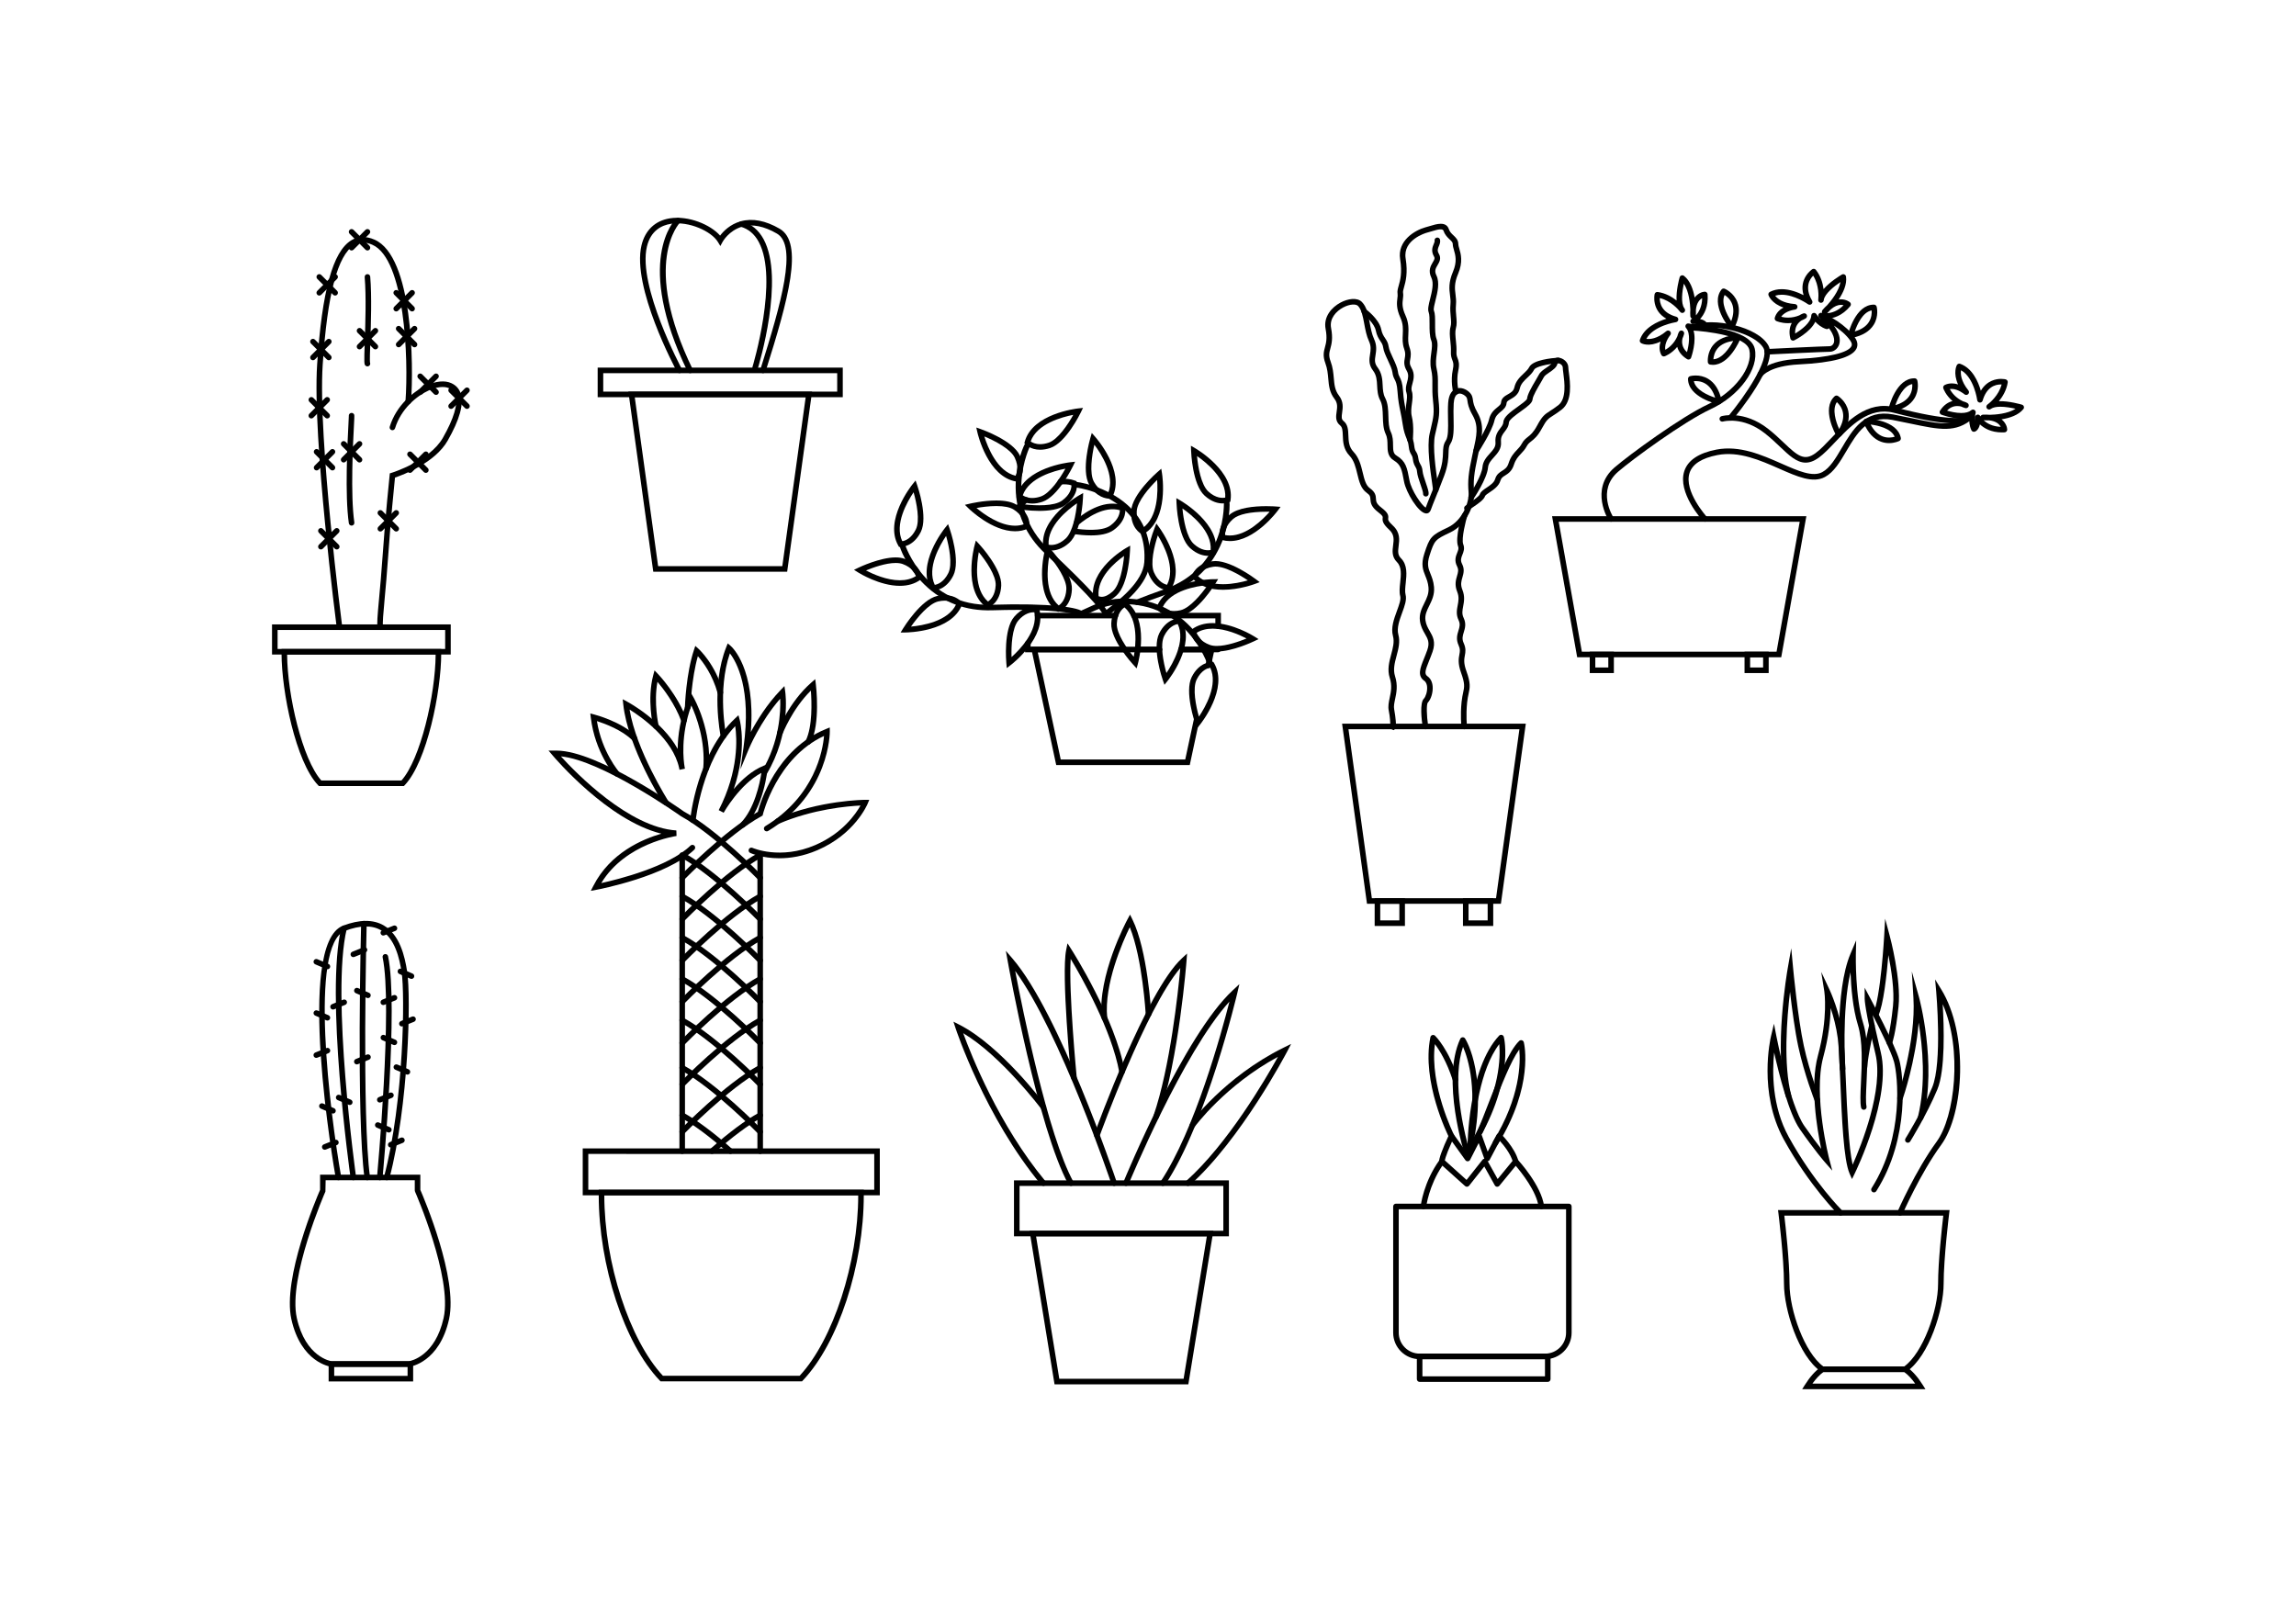 <?xml version="1.0" encoding="utf-8"?>
<!-- Generator: Adobe Illustrator 16.0.0, SVG Export Plug-In . SVG Version: 6.00 Build 0)  -->
<!DOCTYPE svg PUBLIC "-//W3C//DTD SVG 1.1//EN" "http://www.w3.org/Graphics/SVG/1.1/DTD/svg11.dtd">
<svg version="1.1" id="Layer_1" xmlns="http://www.w3.org/2000/svg" xmlns:xlink="http://www.w3.org/1999/xlink" x="0px" y="0px"
	 width="1400px" height="980px" viewBox="0 0 1400 980" enable-background="new 0 0 1400 980" xml:space="preserve">
<g>
	<g>
		<g>
			<path d="M1078.467,410.451h-14.721v-13.019h14.721V410.451z M1067.143,407.055h7.928v-6.226h-7.928V407.055z"/>
			<path d="M1086.113,400.829H961.699l-15.32-86.046h155.059L1086.113,400.829z M964.545,397.432h118.723l14.116-79.252H950.432
				L964.545,397.432z"/>
			<path d="M984.069,410.451h-14.718v-13.019h14.718V410.451z M972.748,407.055h7.925v-6.226h-7.925V407.055z"/>
		</g>
		<g>
			<path d="M982.371,318.18c-0.558,0-1.104-0.275-1.427-0.778c-0.122-0.189-11.94-18.965,3.493-32.304
				c8.942-7.729,40.637-30.924,57.208-38.633c15.938-7.414,27.396-22.563,25.023-33.076c-1.927-8.533-26.128-11.445-35.29-11.846
				c-0.938-0.042-1.664-0.834-1.625-1.771c0.043-0.936,0.807-1.745,1.771-1.622c3.639,0.159,35.617,1.922,38.454,14.49
				c2.749,12.17-9.317,28.725-26.901,36.905c-16.31,7.586-47.585,30.486-56.418,38.124c-13.188,11.396-3.287,27.228-2.859,27.896
				c0.504,0.788,0.275,1.839-0.511,2.345C983.004,318.092,982.686,318.18,982.371,318.18z"/>
			<path d="M1039.612,318.18c-0.458,0-0.915-0.185-1.251-0.549c-0.64-0.698-15.656-17.237-11.344-30.347
				c2.17-6.599,8.744-11.009,19.533-13.105c14.168-2.749,27.724,3.236,39.695,8.516c10.203,4.503,19.016,8.396,24.917,5.203
				c4.677-2.529,8.123-8.375,11.771-14.566c6.607-11.215,14.114-23.916,31.491-20.599c4.184,0.799,7.961,1.592,11.411,2.317
				c17.729,3.715,25.826,5.417,34.947-2.436c0.717-0.612,1.788-0.529,2.396,0.179c0.613,0.711,0.53,1.783-0.18,2.395
				c-10.396,8.946-20.15,6.899-37.859,3.186c-3.434-0.72-7.191-1.509-11.352-2.304c-15.059-2.873-21.594,8.238-27.929,18.987
				c-3.894,6.609-7.572,12.852-13.085,15.83c-7.364,3.979-16.877-0.221-27.899-5.083c-11.517-5.08-24.565-10.838-37.675-8.291
				c-9.496,1.846-15.198,5.489-16.956,10.833c-3.695,11.238,10.475,26.831,10.618,26.987c0.633,0.69,0.59,1.765-0.104,2.399
				C1040.435,318.032,1040.023,318.18,1039.612,318.18z"/>
			<path d="M1100.99,282.127c-5.46,0-10.107-4.42-15.541-9.589c-2.753-2.617-5.867-5.583-9.52-8.431
				c-13.265-10.351-25.176-7.077-25.292-7.04c-0.892,0.255-1.844-0.259-2.103-1.161c-0.259-0.9,0.259-1.842,1.16-2.103
				c0.555-0.161,13.706-3.776,28.324,7.627c3.781,2.949,6.963,5.976,9.769,8.646c8.362,7.958,12.359,11.264,19.229,6.274
				c2.866-2.075,6.047-5.425,9.42-8.973c9.885-10.403,22.168-23.341,39.134-18.95c32.825,8.53,42.617,7.069,45.055,4.338
				c0.634-0.7,1.712-0.754,2.398-0.132c0.7,0.625,0.76,1.698,0.136,2.398c-2.889,3.229-11.062,6.397-48.444-3.317
				c-14.996-3.891-26.546,8.246-35.816,18.003c-3.483,3.664-6.771,7.124-9.889,9.382
				C1106.074,281.23,1103.451,282.127,1100.99,282.127z"/>
			<path d="M1055.152,256.55c-0.385,0-0.773-0.129-1.092-0.396c-0.716-0.602-0.813-1.673-0.212-2.392
				c10.333-12.341,25.289-34.5,21.454-41.431c-5.111-9.238-29.855-15.55-42.709-10.888c-0.873,0.312-1.854-0.138-2.173-1.019
				c-0.321-0.882,0.136-1.856,1.019-2.176c13.44-4.866,40.42,0.848,46.836,12.437c6.216,11.233-18.934,41.807-21.819,45.255
				C1056.117,256.343,1055.637,256.55,1055.152,256.55z"/>
			<path d="M1073.322,229.986c-0.321,0-0.646-0.093-0.932-0.284c-0.773-0.516-0.995-1.542-0.491-2.32
				c0.199-0.309,5.105-7.571,24.935-8.541c18.156-0.887,30.157-3.771,32.098-7.712c0.295-0.599,0.544-1.597-0.676-3.355
				c-2.545-3.668-6.564-6.926-10.005-9.196c4.286,5.802,3.864,9.8,3.035,11.893c-0.962,2.425-3.194,4.053-5.556,4.053
				c-3.679,0-37.701,1.677-38.046,1.693c-0.933,0.06-1.731-0.678-1.778-1.613c-0.046-0.936,0.674-1.733,1.612-1.78
				c1.403-0.07,34.45-1.697,38.212-1.697c0.789,0,1.877-0.597,2.398-1.907c0.464-1.176,1.34-5.619-6.949-13.407
				c-0.438-0.413-1.473-1.383-1.085-2.632l0.312-1.015l1.215-0.27c2.746-0.418,14.249,6.479,19.427,13.941
				c2.067,2.98,1.649,5.339,0.933,6.793c-2.644,5.367-14.412,8.598-34.981,9.604c-17.802,0.871-22.22,6.951-22.26,7.012
				C1074.407,229.726,1073.87,229.986,1073.322,229.986z"/>
			<path d="M1029.564,219.254c-0.314,0-0.626-0.088-0.898-0.259c-3.596-2.247-5.277-4.939-5.957-7.463
				c-3.493,4.223-7.403,5.664-7.623,5.742c-0.782,0.289-1.675-0.056-2.069-0.799c-1.479-2.773-1.254-5.694-0.481-8.168
				c-7.254,3.481-11.467,1.133-11.762,0.987c-0.76-0.38-1.121-1.261-0.849-2.065c2.534-7.46,10.664-11.158,16.173-12.853
				c-9.32-5.259-7.211-14.907-7.188-15.018c0.199-0.854,0.998-1.433,1.891-1.297c4.779,0.668,8.7,2.964,11.5,5.186
				c-0.352-6.066,1.565-13.064,1.871-14.13c0.152-0.542,0.566-0.972,1.104-1.147c0.537-0.176,1.124-0.073,1.569,0.272
				c3.761,2.914,5.599,8.241,6.484,13.198c1.937-2.524,4.475-3.466,6.086-3.579c0.85-0.086,1.738,0.627,1.812,1.561
				c0.597,7.623-2.143,12.426-4.584,15.136c3.586,0.781,4.375,2.667,4.515,3.123c0.248,0.802-0.13,1.665-0.886,2.03
				c-1.95,0.937-4.206,1.411-6.707,1.411l0,0c-0.368,0-0.72-0.01-1.059-0.028c2.276,6.73-1.167,16.548-1.343,17.036
				c-0.173,0.484-0.558,0.864-1.042,1.031C1029.939,219.222,1029.754,219.254,1029.564,219.254z M1025.24,201.561
				c0.219,0,0.438,0.042,0.649,0.129c0.803,0.332,1.224,1.216,0.979,2.048c-0.275,0.94-0.597,1.819-0.955,2.642
				c-0.518,2.223-0.438,5.531,2.739,8.382c1.168-4.302,2.326-11.503-0.54-14.698c-0.505-0.561-0.574-1.383-0.179-2.025
				c0.391-0.64,1.16-0.942,1.891-0.748c0.02,0.005,2.471,0.559,4.879,0.392c-0.475-0.047-1.012-0.073-1.625-0.073l-0.641,0.01
				c-0.85-0.008-1.489-0.5-1.691-1.26c-0.203-0.763,0.146-1.564,0.842-1.936c0.023-0.013,0.09-0.051,0.196-0.116
				c-0.601-0.229-1.038-0.786-1.091-1.461c-0.106-1.458-0.106-2.839,0.006-4.108c-0.129-3.352-0.775-11.127-3.986-15.723
				c-0.989,4.659-1.895,11.845,0.262,14.87l0.205,0.269c0.534,0.747,0.382,1.783-0.345,2.34c-0.723,0.559-1.765,0.443-2.349-0.274
				l-0.06-0.078c-0.017-0.02-0.202-0.264-0.216-0.284c-0.849-1.078-5.356-6.44-12.156-8.105c-0.053,2.914,1.002,8.919,10.061,11.397
				c0.776,0.212,1.293,0.938,1.247,1.74s-0.65,1.459-1.446,1.579c-0.146,0.021-13.726,2.141-18.048,10.178
				c2.183,0.295,6.519,0.055,12.19-4.692c0.68-0.568,1.665-0.517,2.288,0.1c0.62,0.619,0.671,1.612,0.11,2.287
				c-0.044,0.053-3.865,4.738-2.999,8.979c1.947-1.125,5.32-3.632,7.341-8.293c0.312-1.381,0.885-2.464,0.948-2.582
				C1024.053,201.886,1024.636,201.561,1025.24,201.561z M1037.91,181.847c-1.485,0.817-3.436,2.733-3.827,7.189
				c0.06,1.448,0.04,2.635,0.02,3.272C1035.827,190.395,1037.821,187.065,1037.91,181.847z"/>
			<path d="M1093.327,207.724c-0.242,0-0.487-0.051-0.713-0.157c-0.468-0.216-0.81-0.63-0.936-1.129
				c-1.019-4.091-0.375-7.183,0.876-9.467c-0.75,0.083-1.5,0.123-2.252,0.123c-4.213,0-7.075-1.273-7.195-1.328
				c-0.766-0.347-1.164-1.204-0.932-2.014c0.859-3.019,3.049-4.962,5.32-6.206c-7.268-2.411-9.049-7.211-9.139-7.465
				c-0.281-0.799,0.07-1.685,0.826-2.073c2.14-1.103,4.581-1.662,7.248-1.662c4.965,0,9.875,1.914,13.311,3.657
				c-3.055-10.261,5.165-15.737,5.261-15.8c0.733-0.478,1.715-0.317,2.259,0.38c2.976,3.801,4.203,8.176,4.674,11.721
				c3.961-4.609,10.196-8.311,11.158-8.867c0.484-0.285,1.082-0.31,1.589-0.058c0.508,0.245,0.859,0.726,0.942,1.283
				c0.677,4.694-1.679,9.782-4.475,13.957c0.451-0.063,0.905-0.093,1.356-0.093c3.247,0,5.261,1.61,5.479,1.794
				c0.713,0.599,0.813,1.662,0.219,2.381c-4.932,5.978-10.405,7.437-13.821,7.687c2.043,3.054,1.31,4.958,1.091,5.396
				c-0.381,0.75-1.26,1.104-2.05,0.846c-2.846-0.944-5.058-2.8-6.548-4.4c-3.038,6.418-12.332,11.088-12.797,11.319
				C1093.845,207.664,1093.586,207.724,1093.327,207.724z M1100.144,191.036c0.66,0,1.28,0.387,1.556,1.02
				c0.349,0.796,0.04,1.725-0.716,2.154c-0.853,0.484-1.692,0.894-2.521,1.237c-1.917,1.239-4.159,3.677-3.854,7.934
				c3.832-2.284,9.663-6.662,9.822-10.946c0.029-0.751,0.551-1.395,1.276-1.581c0.72-0.179,1.496,0.127,1.881,0.776
				c0.017,0.029,1.185,1.953,3.221,3.653c-0.414-0.484-0.929-1.021-1.568-1.604c-0.581-0.531-0.724-1.394-0.339-2.082
				c0.385-0.69,1.208-1.02,1.947-0.808l0,0c0,0,0.076,0.02,0.219,0.05c-0.269-0.581-0.199-1.284,0.232-1.805
				c0.936-1.121,1.895-2.113,2.853-2.947c2.239-2.501,7.178-8.545,8.061-14.083c-3.947,2.664-9.59,7.205-10.137,10.878l-0.04,0.335
				c-0.136,0.911-0.979,1.544-1.877,1.443c-0.909-0.106-1.572-0.914-1.496-1.828l0.01-0.096c0.003-0.026,0.04-0.33,0.043-0.354
				c0.136-1.365,0.617-8.354-3.118-14.275c-2.06,2.058-5.47,7.11-0.68,15.185c0.411,0.691,0.282,1.574-0.312,2.118
				c-0.591,0.545-1.479,0.6-2.137,0.131c-0.079-0.058-8.226-5.803-16.037-5.803c-1.443,0-2.79,0.199-4.023,0.594
				c1.363,1.742,4.677,4.561,12.037,5.086c0.876,0.062,1.559,0.781,1.575,1.659c0.021,0.877-0.637,1.625-1.509,1.723
				c-0.066,0.007-6.073,0.727-8.396,4.38c1.019,0.257,2.465,0.512,4.187,0.512c2.342,0,4.65-0.466,6.855-1.383
				c1.182-0.778,2.349-1.158,2.475-1.199C1099.803,191.061,1099.975,191.036,1100.144,191.036z M1122.507,185.921
				c-1.977,0-4.036,0.919-6.126,2.733c-0.952,1.068-1.778,1.901-2.239,2.349c2.776-0.19,6.422-1.284,9.994-4.863
				C1123.675,186.013,1123.127,185.921,1122.507,185.921z"/>
			<path d="M1220.723,263.705c-6.703,0-10.979-2.601-13.45-4.913c-0.846,3.569-2.733,4.331-3.201,4.467
				c-0.825,0.242-1.665-0.158-2.017-0.922c-1.247-2.718-1.399-5.596-1.247-7.775c-1.416,0.456-3.055,0.687-4.902,0.687
				c-5.812,0-11.845-2.254-12.101-2.35c-0.48-0.183-0.853-0.572-1.015-1.06c-0.159-0.489-0.09-1.023,0.192-1.454
				c2.338-3.603,5.118-5.191,7.579-5.813c-4.169-3.571-5.543-7.515-5.616-7.735c-0.268-0.798,0.087-1.672,0.836-2.055
				c2.475-1.265,5.596-1.188,8.17-0.33c-3.193-6.962-0.896-11.54-0.772-11.779c0.397-0.753,1.29-1.095,2.079-0.811
				c7.421,2.667,10.973,10.875,12.568,16.413c3.798-6.42,9.619-7.226,12.293-7.226c1.629,0,2.727,0.265,2.846,0.295
				c0.853,0.215,1.4,1.044,1.264,1.912c-0.756,4.768-3.121,8.649-5.393,11.409c6.143-0.239,13.791,2.027,14.094,2.12
				c0.54,0.164,0.962,0.585,1.127,1.124c0.166,0.538,0.057,1.125-0.298,1.564c-2.982,3.708-8.339,5.451-13.314,6.247
				c2.491,1.984,3.387,4.54,3.47,6.153c0.05,0.932-0.664,1.727-1.592,1.783C1221.771,263.688,1221.24,263.705,1220.723,263.705z
				 M1209.568,256.299c1.884,1.76,5.174,3.81,10.389,3.994c-0.793-1.499-2.671-3.484-7.125-3.957l-0.813,0.019
				C1210.925,256.354,1210.072,256.324,1209.568,256.299z M1203.023,249.762c0.318,0,0.637,0.088,0.919,0.269
				c0.634,0.406,0.925,1.185,0.713,1.906c-0.01,0.033-0.62,2.198-0.478,4.846c0.073-0.635,0.116-1.38,0.106-2.246
				c-0.011-0.79,0.523-1.479,1.29-1.668c0.76-0.191,1.559,0.169,1.92,0.875c0.011,0.021,0.047,0.09,0.113,0.196
				c0.239-0.592,0.803-1.02,1.477-1.058c1.525-0.088,2.893-0.051,4.105,0.076c3.354-0.068,11.129-0.576,15.783-3.695
				c-2.429-0.561-5.978-1.219-9.209-1.219c-2.543,0-4.497,0.418-5.651,1.209l-0.272,0.201c-0.753,0.519-1.784,0.35-2.335-0.388
				c-0.544-0.74-0.404-1.775,0.318-2.342l0.076-0.059c0.023-0.017,0.269-0.197,0.289-0.212c1.095-0.828,6.531-5.238,8.319-12.002
				c-0.123-0.003-0.256-0.007-0.389-0.007c-3.785,0-8.797,1.71-11.185,9.853c-0.226,0.77-0.926,1.261-1.762,1.216
				c-0.8-0.063-1.446-0.678-1.552-1.475c-0.018-0.146-1.897-13.777-9.868-18.23c-0.342,2.184-0.146,6.533,4.487,12.278
				c0.555,0.684,0.491,1.673-0.139,2.284c-0.631,0.612-1.622,0.642-2.289,0.07c-0.04-0.033-3.854-3.266-7.762-3.266
				c-0.401,0-0.789,0.035-1.164,0.104c1.091,1.967,3.535,5.387,8.159,7.488c1.377,0.335,2.448,0.929,2.564,0.995
				c0.756,0.428,1.067,1.358,0.723,2.154c-0.345,0.797-1.237,1.201-2.066,0.943c-0.935-0.293-1.808-0.63-2.624-1
				c-0.58-0.128-1.426-0.24-2.245-0.24c-2.365,0-4.435,0.945-6.176,2.816c2.136,0.619,5.499,1.417,8.684,1.417
				c2.7,0,4.724-0.565,6.011-1.679C1202.234,249.901,1202.629,249.762,1203.023,249.762z"/>
			<path d="M1048.047,246.629c-0.122,0-0.248-0.013-0.378-0.043c-0.749-0.171-18.386-4.317-18.386-15.56
				c0-0.763,0.511-1.433,1.244-1.637c0.229-0.066,5.741-1.539,11.039,1.634c4.013,2.403,6.75,6.74,8.136,12.892
				c0.057,0.235,0.057,0.473,0.014,0.696c0.043,0.224,0.04,0.461-0.014,0.698C1049.523,246.097,1048.823,246.629,1048.047,246.629z
				 M1032.826,232.437c1.154,5.504,8.865,8.732,12.995,10.085c-1.257-4.068-3.271-6.951-6-8.584
				C1037.171,232.353,1034.435,232.291,1032.826,232.437z"/>
			<path d="M1044.465,222.504c-0.554,0-1.121-0.046-1.701-0.143c-0.754-0.125-1.33-0.736-1.41-1.496
				c-0.026-0.24-0.574-5.917,3.423-10.621c3.028-3.566,7.755-5.556,14.051-5.915c0.269-0.017,0.478,0.025,0.69,0.103
				c0.226,0.005,0.464,0.035,0.687,0.126c0.869,0.356,1.284,1.348,0.929,2.216C1060.854,207.45,1054.568,222.504,1044.465,222.504z
				 M1056.844,207.928c-4.213,0.569-7.387,2.072-9.45,4.481c-2,2.335-2.527,5.062-2.646,6.682
				C1050.021,218.821,1054.539,212.35,1056.844,207.928z"/>
			<path d="M1055.889,200.801c-0.491,0-0.982-0.214-1.316-0.627c-0.488-0.597-11.825-14.729-4.899-23.585
				c0.468-0.6,1.29-0.814,1.986-0.522c0.223,0.093,5.47,2.327,7.688,8.087c1.683,4.365,1.172,9.468-1.525,15.169
				c-0.105,0.219-0.248,0.406-0.421,0.557c-0.106,0.202-0.252,0.388-0.441,0.541
				C1056.645,200.677,1056.267,200.801,1055.889,200.801z M1051.6,179.888c-2.292,4.76,1.23,11.829,4.014,15.971
				c1.52-3.992,1.712-7.509,0.567-10.485C1055.069,182.495,1052.949,180.755,1051.6,179.888z"/>
			<path d="M1129.15,206.029c-0.112,0-0.229-0.011-0.338-0.035c-0.232,0.042-0.471,0.035-0.71-0.021
				c-0.909-0.223-1.466-1.141-1.243-2.052c0.179-0.745,4.561-18.15,15.682-18.15c0.054,0,0.106,0.001,0.163,0.001
				c0.763,0.012,1.427,0.533,1.615,1.271c0.063,0.234,1.45,5.765-1.805,11.012c-2.464,3.976-6.843,6.646-13.013,7.938
				C1129.387,206.018,1129.267,206.029,1129.15,206.029z M1141.238,189.293c-5.523,1.068-8.87,8.729-10.286,12.842
				c4.087-1.197,7.002-3.166,8.677-5.869C1141.258,193.638,1141.364,190.894,1141.238,189.293z"/>
			<path d="M1153.926,250.954c-0.116,0-0.232-0.012-0.346-0.036c-0.229,0.04-0.464,0.035-0.699-0.023
				c-0.909-0.222-1.467-1.141-1.244-2.052c0.18-0.745,4.558-18.15,15.68-18.15c0.053,0,0.105,0.001,0.162,0.001
				c0.763,0.012,1.427,0.533,1.615,1.271c0.063,0.234,1.449,5.767-1.805,11.016c-2.464,3.976-6.843,6.646-13.012,7.938
				C1154.161,250.942,1154.041,250.954,1153.926,250.954z M1166.003,234.217c-5.517,1.075-8.86,8.732-10.276,12.842
				c4.066-1.191,6.973-3.146,8.65-5.83C1166.013,238.617,1166.125,235.837,1166.003,234.217z"/>
			<path d="M1121.197,266.587c-0.588,0-1.158-0.305-1.474-0.853c-0.385-0.667-9.308-16.436-1.055-24.071
				c0.564-0.519,1.403-0.6,2.05-0.195c0.203,0.126,5.025,3.176,6.293,9.219c0.958,4.579-0.368,9.533-3.941,14.724
				c-0.136,0.197-0.308,0.358-0.5,0.478c-0.137,0.188-0.313,0.35-0.527,0.473C1121.777,266.514,1121.485,266.587,1121.197,266.587z
				 M1120.039,245.236c-3.016,4.333-0.677,11.87,1.403,16.404c2.133-3.677,2.893-7.103,2.255-10.211
				C1123.077,248.413,1121.246,246.327,1120.039,245.236z"/>
			<path d="M1151.853,270.236c-1.493,0-3.155-0.222-4.876-0.851c-4.396-1.602-7.901-5.343-10.422-11.12
				c-0.097-0.222-0.143-0.454-0.143-0.682c-0.087-0.212-0.13-0.446-0.123-0.691c0.033-0.937,0.865-1.684,1.758-1.637
				c0.77,0.026,18.87,0.772,20.996,11.81c0.144,0.751-0.229,1.504-0.915,1.844C1157.976,268.983,1155.392,270.236,1151.853,270.236z
				 M1140.628,258.896c1.993,3.74,4.501,6.185,7.47,7.283c2.893,1.07,5.632,0.614,7.194,0.161
				C1153.116,261.159,1144.939,259.447,1140.628,258.896z"/>
		</g>
	</g>
	<g>
		<g>
			<path d="M942.179,828.876h-76.546c-8.896,0-16.134-7.238-16.134-16.134v-77.008c0-0.938,0.76-1.698,1.698-1.698h105.417
				c0.938,0,1.698,0.76,1.698,1.698v77.008C958.313,821.638,951.075,828.876,942.179,828.876z M852.896,737.434v75.309
				c0,7.021,5.716,12.737,12.737,12.737h76.546c7.022,0,12.737-5.716,12.737-12.737v-75.309H852.896z"/>
			<path d="M943.755,842.728h-78.122c-0.938,0-1.698-0.76-1.698-1.698v-13.852c0-0.939,0.76-1.698,1.698-1.698h78.122
				c0.938,0,1.698,0.759,1.698,1.698v13.852C945.453,841.968,944.693,842.728,943.755,842.728z M867.331,839.331h74.726v-10.455
				h-74.726V839.331z"/>
		</g>
		<g>
			<path d="M939.848,737.434c-0.84,0-1.569-0.624-1.682-1.477c-1.234-9.394-10.482-20.979-13.936-25.023l-9.974,12.167
				c-0.358,0.431-0.879,0.637-1.466,0.613c-0.561-0.05-1.059-0.375-1.33-0.865l-6.393-11.49l-9.268,11.719
				c-0.292,0.368-0.723,0.597-1.19,0.637c-0.465,0.037-0.929-0.112-1.277-0.428l-13.839-12.432
				c-8.315,12.325-9.834,24.94-9.848,25.073c-0.105,0.932-0.959,1.582-1.881,1.495c-0.932-0.105-1.602-0.948-1.496-1.88
				c0.07-0.594,1.769-14.718,11.557-28.229c0.285-0.391,0.72-0.643,1.197-0.692s0.959,0.103,1.313,0.424l13.922,12.505l9.722-12.296
				c0.355-0.444,0.902-0.673,1.47-0.637c0.567,0.043,1.071,0.372,1.347,0.866l6.415,11.529l9.662-11.781
				c0.312-0.379,0.772-0.604,1.264-0.621c0.518-0.006,0.966,0.189,1.297,0.548c0.591,0.637,14.442,15.763,16.101,28.354
				c0.123,0.932-0.533,1.784-1.463,1.907C939.996,737.43,939.924,737.434,939.848,737.434z"/>
			<path d="M879.242,710.104c-0.829,0-1.572-0.67-1.715-1.509c-0.295-1.742,1.885-7.766,5.98-16.525
				c0.256-0.544,0.783-0.916,1.381-0.973c0.59-0.039,1.184,0.213,1.539,0.7l8.232,11.45l5.731-11.231
				c0.309-0.604,0.999-0.995,1.618-0.922c0.678,0.043,1.265,0.484,1.493,1.121l3.629,10.094l5.463-10.315
				c0.249-0.472,0.706-0.8,1.234-0.883c0.544-0.083,1.067,0.09,1.449,0.461c0.339,0.328,8.336,8.177,10.548,16.29
				c0.246,0.905-0.288,1.841-1.19,2.086c-0.912,0.242-1.841-0.292-2.087-1.19c-1.409-5.171-5.708-10.469-8.061-13.082l-6.156,11.623
				c-0.314,0.594-0.941,0.951-1.618,0.898c-0.673-0.05-1.251-0.487-1.479-1.121l-3.602-10.021l-5.215,10.22
				c-0.269,0.527-0.793,0.875-1.383,0.922c-0.578,0.036-1.161-0.223-1.51-0.703l-8.153-11.344
				c-4.372,9.672-4.475,11.974-4.475,12.073c0.156,0.926-0.474,1.702-1.399,1.861C879.412,710.098,879.325,710.104,879.242,710.104z
				"/>
			<path d="M895.045,706.15c-0.733,0-1.387-0.471-1.615-1.174c-0.61-1.874-14.787-46.209-3.035-71.435
				c0.262-0.564,0.809-0.938,1.43-0.979c0.617-0.04,1.211,0.259,1.542,0.786c0.617,0.972,14.97,24.359,3.327,71.511
				c-0.183,0.736-0.829,1.261-1.589,1.29C895.084,706.15,895.064,706.15,895.045,706.15z M892.096,638.381
				c-6.518,18.745-0.514,46.786,2.76,59.222C901.473,665.392,895.264,645.679,892.096,638.381z"/>
			<path d="M885.047,694.488c-0.62,0-1.217-0.342-1.516-0.933c-0.689-1.369-16.86-33.866-11.341-61.059
				c0.123-0.607,0.571-1.102,1.165-1.284c0.58-0.172,1.236-0.029,1.682,0.401c0.334,0.325,8.275,8.163,14.061,26.251
				c0.285,0.893-0.209,1.851-1.102,2.137c-0.898,0.271-1.851-0.209-2.137-1.102c-3.651-11.424-8.238-18.602-10.929-22.157
				c-3.268,25.352,11.477,54.972,11.633,55.28c0.421,0.84,0.086,1.861-0.75,2.282C885.568,694.429,885.307,694.488,885.047,694.488z
				"/>
			<path d="M896.498,702.141c-0.156,0-0.313-0.021-0.469-0.066c-0.729-0.209-1.23-0.876-1.23-1.636
				c0.004-1.97,0.282-48.518,19.282-68.851c0.425-0.454,1.062-0.644,1.661-0.484c0.601,0.153,1.072,0.624,1.225,1.225
				c0.285,1.117,6.674,27.803-19.029,69.013C897.622,701.849,897.071,702.141,896.498,702.141z M914.188,636.732
				c-12.008,15.806-15.003,44.306-15.746,57.139C914.672,665.395,914.917,644.681,914.188,636.732z"/>
			<path d="M911.922,698.591c-0.306,0-0.614-0.083-0.893-0.252c-0.796-0.49-1.045-1.539-0.554-2.338
				c16.585-26.907,16.694-47.961,15.915-56.018c-5.291,7.357-10.953,22.028-15.623,34.122c-2.436,6.309-4.733,12.266-6.75,16.651
				c-0.392,0.849-1.396,1.221-2.253,0.832c-0.853-0.392-1.224-1.399-0.832-2.252c1.97-4.289,4.252-10.2,6.667-16.456
				c5.762-14.923,12.289-31.836,18.737-38.082c0.438-0.425,1.068-0.574,1.648-0.411c0.587,0.169,1.035,0.634,1.181,1.224
				c0.263,1.068,6.184,26.5-15.799,62.174C913.046,698.306,912.488,698.591,911.922,698.591z"/>
		</g>
	</g>
	<g>
		<g>
			<path d="M479.979,348.645h-81.644l-15.187-109.822h112.021L479.979,348.645z M401.293,345.248h75.727l14.251-103.029H387.045
				L401.293,345.248z"/>
			<path d="M513.882,242.219h-149.45v-18.041h149.45V242.219z M367.828,238.822h142.657v-11.248H367.828V238.822z"/>
		</g>
		<path d="M465.243,227.574c-0.169,0-0.342-0.024-0.511-0.08c-0.896-0.282-1.392-1.235-1.108-2.129
			c12.961-41.046,22.67-75.617,10.105-82.919c-7.821-4.548-14.953-5.969-21.181-4.213c-8.068,2.269-11.86,9.127-11.896,9.195
			l-1.408,2.601l-1.538-2.526c-3.907-6.42-17.593-12.769-28.717-10.994c-5.324,0.842-12.165,3.937-14.53,13.9
			c-5.725,24.133,21.058,74.159,21.329,74.662c0.446,0.824,0.137,1.854-0.688,2.3c-0.824,0.448-1.856,0.138-2.3-0.688
			c-1.133-2.096-27.668-51.67-21.644-77.057c2.183-9.203,8.329-15.052,17.303-16.472c11.406-1.805,24.843,3.886,30.625,10.524
			c1.979-2.608,6.061-6.891,12.545-8.715c7.157-2.003,15.162-0.478,23.808,4.548c14.763,8.579,5.313,42.902-8.576,86.876
			C466.635,227.112,465.965,227.574,465.243,227.574z"/>
		<path d="M460.432,226.019c-0.164,0-0.332-0.023-0.497-0.074c-0.897-0.275-1.402-1.226-1.126-2.122
			c0.163-0.532,16.173-53.459,3.825-76.3c-2.622-4.85-6.231-7.883-11.036-9.274c-0.9-0.262-1.419-1.204-1.159-2.104
			c0.262-0.899,1.204-1.412,2.104-1.159c5.645,1.635,10.046,5.31,13.079,10.924c13.022,24.089-2.882,76.684-3.565,78.909
			C461.832,225.549,461.158,226.019,460.432,226.019z"/>
		<path d="M420.807,227.574c-0.63,0-1.236-0.352-1.529-0.955c-32.71-67.273-8.08-92.287-7.015-93.318
			c0.675-0.652,1.75-0.635,2.401,0.036c0.652,0.674,0.637,1.747-0.033,2.398c-0.335,0.335-23.751,24.713,7.702,89.397
			c0.409,0.845,0.058,1.861-0.785,2.271C421.31,227.52,421.056,227.574,420.807,227.574z"/>
	</g>
	<g>
		<g>
			<path d="M915.179,551.148h-81.645l-15.188-109.822h112.025L915.179,551.148z M836.493,547.751h75.727l14.25-103.028H822.247
				L836.493,547.751z"/>
			<g>
				<path d="M856.667,564.682h-18.456v-16.931h18.456V564.682z M841.608,561.285h11.662v-10.137h-11.662V561.285z"/>
				<path d="M910.505,564.682h-18.452v-16.931h18.452V564.682z M895.449,561.285h11.659v-10.137h-11.659V561.285z"/>
			</g>
		</g>
		<g>
			<path d="M849.755,445.292l-1.904-0.904l-0.026-1.333c0-0.06,0-0.118,0.007-0.174c-0.033-1.381-0.242-5.79-1.032-9.533
				c-0.537-2.559,0-5.09,0.567-7.767c0.772-3.646,1.575-7.415,0.047-12.157c-1.622-5.025-0.352-9.782,0.879-14.382
				c1.055-3.938,2.046-7.656,1.078-11.162c-1.384-5.017,0.64-10.526,2.425-15.389c1.307-3.559,2.541-6.921,1.99-8.962
				c-0.647-2.395-0.342-5.254-0.018-8.281c0.505-4.657,1.022-9.474-1.977-12.472c-3.24-3.241-2.76-6.967-2.335-10.256
				c0.451-3.486,0.839-6.494-2.428-9.513c-4.014-3.702-4.153-5.485-3.928-7.276c0.073-0.594,0.143-1.154-2.75-3.378
				c-4.152-3.192-4.606-5.511-4.746-7.997c-0.08-1.446-0.13-2.319-2.282-3.856c-3.525-2.519-4.581-6.877-5.695-11.49
				c-0.972-4.032-1.98-8.2-4.733-11.077c-3.802-3.972-3.974-8.586-4.109-12.294c-0.116-3.12-0.259-5.09-1.679-6.242
				c-2.945-2.392-2.494-5.523-2.096-8.286c0.385-2.679,0.749-5.208-1.291-7.846c-3.074-3.977-3.433-8.054-3.811-12.369
				c-0.263-2.969-0.531-6.039-1.742-9.309c-1.691-4.571-0.995-7.16-0.255-9.901c0.683-2.536,1.459-5.41,0.388-11.03
				c-1.446-7.584,3.785-13.328,9.162-16.176c4.332-2.295,10.01-3.289,12.955-0.346c2.969,2.972,3.845,7.685,4.771,12.676
				c0.634,3.415,1.287,6.947,2.646,9.891c1.838,3.98,1.341,7.13,0.902,9.91c-0.44,2.781-0.756,4.793,1.171,7.322
				c2.81,3.692,3.012,7.621,3.188,11.087c0.14,2.678,0.27,5.209,1.496,7.551c1.778,3.395,1.895,7.44,2.004,11.352
				c0.103,3.496,0.195,6.798,1.42,9.371c1.363,2.864,1.393,5.69,1.419,8.185c0.036,3.339,0.146,5.138,2.18,6.38
				c5.675,3.469,6.385,7.321,7.805,14.995c1.188,6.393,7.565,15.44,9.907,16.722c0.79-2.184,1.659-4.325,2.76-7.035
				c1.357-3.333,3.068-7.538,5.357-13.639c2.216-5.916,2.335-9.744,2.432-12.822c0.083-2.687,0.152-5.005,1.708-7.339
				c1.572-2.361,1.47-7.657,1.356-13.263c-0.063-3.165-0.126-6.438,0.076-9.677c0.358-5.793,2.74-7.944,4.674-8.729
				c3.035-1.237,6.239,0.266,8.054,1.919c1.921,1.748,2.14,3.284,2.372,4.911c0.242,1.678,0.54,3.768,2.772,7.674
				c4.412,7.719,2.836,14.773,0.839,23.705l-0.656,2.972c-2.309,10.69-2.767,15.127-2.229,21.577
				c0.604,7.277-4.117,19.975-14.556,24.887c-9.258,4.354-9.609,4.745-12.588,13.983c-1.765,5.475-0.736,8.021,0.567,11.243
				c0.859,2.126,1.831,4.536,2.143,7.989c0.425,4.717-1.347,8.301-2.912,11.464c-1.486,3.003-2.77,5.599-2.313,8.884
				c0.372,2.673,1.457,4.563,2.604,6.563c1.877,3.271,3.817,6.65,1.728,12.627c-0.696,1.999-1.433,3.818-2.103,5.471
				c-2.372,5.86-3.021,8.036-1.024,9.44c1.844,1.299,2.941,3.423,3.178,6.143c0.312,3.604-0.989,7.967-2.956,9.936
				c-0.872,1.05-0.772,7.742,0.223,14.314c0.143,0.927-0.498,1.793-1.423,1.932c-0.899,0.146-1.795-0.493-1.935-1.425
				c-0.653-4.305-1.887-14.604,0.733-17.223c0.998-0.999,2.232-4.238,1.974-7.243c-0.103-1.178-0.487-2.77-1.751-3.659
				c-4.379-3.082-2.426-7.904-0.166-13.49c0.65-1.607,1.366-3.375,2.047-5.319c1.575-4.511,0.298-6.737-1.47-9.817
				c-1.201-2.089-2.562-4.459-3.022-7.785c-0.604-4.322,1.042-7.644,2.631-10.858c1.499-3.029,2.912-5.89,2.574-9.653
				c-0.266-2.952-1.102-5.02-1.911-7.022c-1.433-3.554-2.789-6.911-0.646-13.557c3.284-10.194,4.226-11.243,14.372-16.016
				c8.926-4.2,13.126-15.397,12.618-21.531c-0.567-6.77-0.073-11.623,2.296-22.577l0.659-2.994
				c1.978-8.853,3.284-14.702-0.474-21.28c-2.555-4.468-2.936-7.123-3.185-8.879c-0.202-1.419-0.278-1.952-1.297-2.877
				c-1.135-1.033-3.025-1.881-4.491-1.285c-1.456,0.592-2.365,2.648-2.561,5.793c-0.192,3.102-0.13,6.302-0.07,9.398
				c0.13,6.422,0.239,11.966-1.927,15.215c-1.015,1.524-1.065,3.129-1.142,5.559c-0.096,3.153-0.229,7.468-2.646,13.912
				c-2.302,6.14-4.023,10.371-5.387,13.724c-1.145,2.813-2.033,4.999-2.807,7.188c-0.5,1.422-1.592,2.223-2.991,2.1
				c-4.634-0.362-12.104-12.882-13.302-19.338c-1.406-7.601-1.91-10.332-6.292-13.011c-3.731-2.282-3.771-5.98-3.805-9.244
				c-0.023-2.248-0.046-4.571-1.088-6.76c-1.532-3.219-1.642-7.039-1.748-10.732c-0.106-3.69-0.206-7.175-1.622-9.875
				c-1.572-3-1.725-6.027-1.874-8.952c-0.169-3.264-0.325-6.347-2.497-9.203c-2.811-3.684-2.289-6.991-1.828-9.91
				c0.398-2.526,0.776-4.913-0.631-7.958c-1.535-3.328-2.229-7.073-2.902-10.695c-0.825-4.457-1.608-8.667-3.83-10.893
				c-1.221-1.219-4.913-1.203-8.963,0.945c-4.306,2.28-8.515,6.771-7.417,12.538c1.218,6.389,0.295,9.807-0.444,12.551
				c-0.67,2.488-1.154,4.284,0.159,7.84c1.37,3.697,1.672,7.146,1.94,10.19c0.348,3.97,0.65,7.398,3.114,10.589
				c2.919,3.775,2.392,7.452,1.968,10.407c-0.389,2.693-0.515,4.038,0.875,5.165c2.688,2.183,2.81,5.523,2.93,8.753
				c0.129,3.458,0.262,7.032,3.17,10.072c3.387,3.539,4.552,8.367,5.583,12.627c1.002,4.153,1.867,7.74,4.368,9.525
				c3.477,2.484,3.6,4.672,3.699,6.428c0.089,1.605,0.166,2.992,3.423,5.495c3.771,2.899,4.312,4.405,4.05,6.495
				c-0.093,0.721-0.195,1.539,2.859,4.358c4.561,4.206,3.971,8.773,3.496,12.442c-0.432,3.324-0.594,5.46,1.366,7.42
				c4.146,4.146,3.513,10.039,2.956,15.236c-0.292,2.702-0.567,5.252-0.086,7.032c0.832,3.084-0.581,6.938-2.08,11.019
				c-1.605,4.382-3.43,9.349-2.336,13.316c1.211,4.395,0.051,8.739-1.07,12.941c-1.154,4.313-2.246,8.39-0.933,12.463
				c1.808,5.604,0.829,10.205,0.046,13.903c-0.514,2.418-0.958,4.506-0.566,6.362c0.017,0.082,1.211,6.46,1.038,9.923
				c0.036,0.136,0.056,0.279,0.06,0.424l-0.093,0.015c-0.076,0.799-0.242,1.392-0.544,1.628L849.755,445.292z"/>
			<path d="M892.803,444.723c-0.853,0-1.586-0.641-1.686-1.506c-0.029-0.279-0.763-6.906,0.097-15.204
				c0.252-2.445,0.64-4.249,0.955-5.7c0.743-3.441,1.151-5.339-1.241-11.946c-2.089-5.768-1.521-8.816-1.064-11.266
				c0.358-1.931,0.594-3.206-0.49-5.592c-1.688-3.713-0.826-6.513-0.066-8.981c0.673-2.188,1.204-3.916,0.079-6.275
				c-1.632-3.43-1.085-6.329-0.554-9.134c0.494-2.62,0.962-5.096-0.305-8.226c-1.699-4.198-0.8-7.279-0.08-9.755
				c0.62-2.131,1.068-3.67,0.04-5.674c-1.858-3.624-0.796-6.284,0.056-8.42c0.66-1.66,1.012-2.66,0.518-3.897
				c-1.957-4.886,2.087-18.927,2.584-19.718c0.508-0.792,1.563-1.023,2.342-0.529c0.793,0.501,1.031,1.551,0.531,2.343
				c-0.494,1.337-3.612,13.373-2.306,16.643c1.025,2.557,0.206,4.607-0.515,6.417c-0.749,1.878-1.34,3.362-0.186,5.612
				c1.643,3.205,0.876,5.843,0.196,8.172c-0.663,2.277-1.287,4.426-0.03,7.533c1.639,4.053,1.028,7.282,0.491,10.13
				c-0.487,2.579-0.872,4.616,0.282,7.042c1.694,3.556,0.849,6.307,0.103,8.735c-0.667,2.166-1.244,4.037-0.09,6.576
				c1.529,3.362,1.128,5.526,0.736,7.619c-0.418,2.257-0.853,4.591,0.919,9.488c2.727,7.528,2.186,10.031,1.37,13.82
				c-0.312,1.441-0.663,3.073-0.899,5.332c-0.815,7.913-0.103,14.407-0.096,14.472c0.103,0.932-0.567,1.773-1.496,1.877
				C892.932,444.719,892.869,444.723,892.803,444.723z"/>
			<path d="M894.451,311.569c-0.488,0-0.973-0.21-1.311-0.615c-0.597-0.723-0.494-1.794,0.229-2.392
				c0.747-0.619,1.852-1.372,3.059-2.191c2.054-1.392,5.49-3.722,5.901-4.962c0.537-1.612,2.195-2.725,4.116-4.012
				c2.136-1.431,4.555-3.055,5.207-5.271c0.847-2.88,2.697-4.038,4.329-5.06c1.626-1.017,3.028-1.894,3.888-4.598
				c1.307-4.1,3.323-6.237,5.104-8.123c1.102-1.166,2.144-2.268,2.942-3.768c1.128-2.111,2.432-3.136,3.691-4.13
				c1.579-1.242,3.37-2.652,5.652-6.913c3.055-5.705,4.538-6.801,7.895-8.944c1.277-0.816,2.866-1.831,5.019-3.488
				c5.135-3.951,3.805-14.031,3.092-19.446c-0.199-1.518-0.358-2.715-0.358-3.551c0-0.925-0.767-1.711-1.486-2.14
				c-0.836-0.499-1.539-0.507-1.675-0.423c-0.415,2.441-2.743,4.027-4.995,5.558c-1.36,0.926-2.902,1.976-3.344,2.859
				c-0.408,0.817-1.138,2.048-1.98,3.471c-1.777,2.996-4.75,8.007-4.922,10.064c-0.186,2.242-2.697,4.145-7.115,7.314
				c-2.876,2.06-7.215,5.171-7.317,6.805c-0.152,2.471-1.433,4.133-2.561,5.597c-1.354,1.756-2.521,3.274-2.256,6.319
				c0.362,4.151-2.093,6.857-4.259,9.246c-1.771,1.955-3.446,3.803-3.665,6.332c-0.594,6.873-8.545,18.691-8.883,19.192
				c-0.524,0.778-1.583,0.983-2.358,0.455c-0.776-0.526-0.979-1.581-0.455-2.358c2.166-3.203,7.882-12.606,8.313-17.58
				c0.318-3.67,2.558-6.142,4.534-8.321c1.944-2.145,3.622-3.997,3.391-6.67c-0.382-4.363,1.466-6.76,2.948-8.688
				c0.988-1.285,1.771-2.3,1.861-3.736c0.202-3.241,4.342-6.209,8.727-9.354c2.176-1.559,5.463-3.917,5.715-4.873
				c0.213-2.584,2.564-6.727,5.381-11.477c0.793-1.337,1.479-2.491,1.864-3.257c0.839-1.677,2.687-2.932,4.471-4.148
				c1.517-1.032,3.403-2.315,3.586-3.319c0.349-1.916,1.917-3.017,4.023-2.846c2.77,0.249,5.854,2.765,5.854,5.977
				c0,0.677,0.152,1.76,0.328,3.106c0.807,6.093,2.303,17.438-4.389,22.583c-2.269,1.747-3.927,2.806-5.26,3.657
				c-2.89,1.844-3.971,2.536-6.73,7.687c-2.617,4.884-4.793,6.599-6.545,7.978c-1.164,0.915-2.003,1.577-2.793,3.058
				c-1.015,1.902-2.262,3.224-3.469,4.501c-1.682,1.78-3.268,3.459-4.339,6.822c-1.237,3.892-3.503,5.309-5.323,6.446
				c-1.437,0.9-2.389,1.496-2.873,3.14c-0.998,3.395-4.09,5.468-6.574,7.133c-1.041,0.698-2.613,1.753-2.783,2.266
				c-0.723,2.165-3.446,4.142-7.218,6.699c-1.104,0.748-2.116,1.431-2.803,1.997C895.217,311.441,894.832,311.569,894.451,311.569z"
				/>
			<path d="M900.106,276.438c-0.318,0-0.64-0.088-0.926-0.275c-0.786-0.511-1.008-1.562-0.497-2.348
				c0.079-0.123,7.931-12.242,9.261-18.099c0.893-3.919,3.297-5.888,5.056-7.326c1.436-1.176,2.192-1.839,2.266-2.891
				c0.195-2.753,2.312-3.967,4.179-5.037c1.854-1.063,3.456-1.982,3.957-4.264c0.85-3.876,3.42-6.297,5.688-8.434
				c1.37-1.292,2.664-2.511,3.334-3.851c2.242-4.489,14.008-5.566,17.561-5.788c1.015-0.045,1.741,0.655,1.801,1.589
				c0.06,0.936-0.653,1.741-1.589,1.801c-6.372,0.401-13.812,2.072-14.734,3.918c-0.938,1.879-2.518,3.366-4.043,4.804
				c-2.097,1.972-4.077,3.836-4.7,6.687c-0.822,3.753-3.576,5.332-5.583,6.483c-1.715,0.983-2.421,1.469-2.48,2.333
				c-0.183,2.561-1.947,4.003-3.507,5.277c-1.602,1.312-3.26,2.669-3.894,5.45c-1.463,6.446-9.388,18.68-9.726,19.197
				C901.204,276.167,900.66,276.438,900.106,276.438z"/>
			<path d="M869.411,302.795c-0.079,0-0.163-0.005-0.242-0.017c-0.929-0.133-1.575-0.992-1.442-1.92
				c0.046-0.69-0.909-3.485-1.543-5.332c-0.979-2.863-1.99-5.821-2.149-7.886c-0.109-1.445-0.454-2.043-0.936-2.875
				c-0.567-0.981-1.273-2.204-1.602-4.673c-0.216-1.645-0.541-2.173-0.952-2.841c-0.713-1.161-1.284-2.277-1.599-5.12
				c-0.232-2.109-0.724-3.324-1.344-4.861c-0.753-1.864-1.688-4.186-2.332-8.672c-0.438-3.073-0.919-5.402-1.383-7.654
				c-0.717-3.47-1.394-6.745-1.741-12.004c-0.313-4.707-1.035-6.126-1.735-7.5c-0.544-1.063-1.104-2.163-1.37-4.291
				c-0.255-2.048-1.532-4.78-2.77-7.42c-1.326-2.837-2.577-5.516-2.889-7.85c-0.223-1.651-0.833-2.565-1.676-3.829
				c-0.972-1.456-2.182-3.268-2.836-6.535c-0.822-4.116-6.083-8.777-8.043-10.226c-0.753-0.558-0.912-1.622-0.355-2.375
				c0.564-0.756,1.626-0.911,2.379-0.355c0.328,0.244,8.106,6.06,9.351,12.29c0.521,2.607,1.399,3.922,2.328,5.313
				c0.933,1.394,1.894,2.834,2.22,5.268c0.241,1.816,1.439,4.38,2.6,6.859c1.347,2.881,2.74,5.858,3.062,8.438
				c0.192,1.538,0.541,2.223,1.025,3.169c0.776,1.521,1.741,3.415,2.1,8.816c0.335,5.027,0.955,8.047,1.679,11.543
				c0.474,2.302,0.965,4.684,1.42,7.859c0.583,4.078,1.399,6.1,2.119,7.883c0.66,1.637,1.283,3.185,1.568,5.757
				c0.256,2.315,0.654,2.963,1.118,3.716c0.521,0.849,1.111,1.811,1.427,4.171c0.238,1.801,0.673,2.552,1.174,3.423
				c0.567,0.983,1.211,2.098,1.383,4.314c0.123,1.633,1.108,4.508,1.974,7.045c1.208,3.524,1.881,5.584,1.692,6.909
				C870.97,302.184,870.24,302.795,869.411,302.795z"/>
			<path d="M859.775,269.874c-0.06,0-0.123-0.003-0.183-0.01c-0.933-0.098-1.608-0.936-1.509-1.867
				c0.006-0.078,0.813-7.895-0.515-13.192c-0.803-3.217-0.382-6.36-0.007-9.135c0.325-2.43,0.607-4.527,0.05-6.146
				c-0.772-2.241-0.205-4.355,0.345-6.398c0.657-2.446,1.225-4.559-0.209-7.034c-1.939-3.352-1.539-5.606-1.184-7.596
				c0.292-1.624,0.563-3.158-0.358-5.697c-1.131-3.113-0.995-6.005-0.862-8.802c0.156-3.328,0.302-6.473-1.463-10.314
				c-2.591-5.637-2.149-9.167-1.824-11.744c0.139-1.116,0.249-1.999,0.109-2.841c-0.256-1.527,0.162-3.005,0.689-4.875
				c0.936-3.313,2.217-7.847,0.893-16.079c-1.851-11.483,9.145-17.746,15.215-19.453c0.879-0.221,1.778-0.5,2.703-0.785
				c4.276-1.323,10.137-3.133,11.809,1.884c0.545,1.635,1.626,2.652,2.77,3.728c1.394,1.313,2.976,2.803,2.976,5.299
				c0,0.702,0.275,1.65,0.594,2.75c0.946,3.247,2.372,8.156-0.729,15.46c-2.435,5.747-2.014,9.07-1.565,12.589
				c0.242,1.895,0.491,3.852,0.282,6.15c-0.252,2.75-0.027,5.091,0.169,7.158c0.239,2.514,0.464,4.889-0.229,7.309
				c-0.566,1.983-0.288,4.677,0.004,7.529c0.229,2.232,0.468,4.541,0.342,6.815c-0.1,1.831,0.255,2.771,0.67,3.859
				c0.627,1.654,1.34,3.526,0.424,7.729c-1.307,6.032,0.17,12.344,0.187,12.407c0.219,0.911-0.345,1.828-1.254,2.047
				c-0.922,0.232-1.827-0.34-2.05-1.252c-0.07-0.287-1.679-7.11-0.199-13.923c0.7-3.217,0.266-4.357-0.282-5.8
				c-0.48-1.267-1.028-2.703-0.886-5.255c0.109-2.004-0.112-4.176-0.328-6.278c-0.328-3.189-0.641-6.199,0.109-8.813
				c0.515-1.803,0.339-3.677,0.109-6.052c-0.209-2.214-0.447-4.724-0.169-7.789c0.176-1.929-0.04-3.621-0.269-5.413
				c-0.461-3.634-0.985-7.752,1.811-14.344c2.627-6.191,1.5-10.07,0.594-13.187c-0.391-1.349-0.729-2.513-0.729-3.697
				c0-0.983-0.653-1.645-1.907-2.824c-1.271-1.196-2.85-2.682-3.665-5.131c-0.518-1.572-2.962-1.133-7.583,0.289
				c-0.984,0.305-1.943,0.601-2.829,0.823c-0.551,0.157-14.568,4.274-12.74,15.629c1.446,8.974-0.011,14.13-0.972,17.542
				c-0.415,1.463-0.74,2.619-0.611,3.396c0.223,1.332,0.07,2.541-0.089,3.821c-0.306,2.411-0.647,5.145,1.539,9.901
				c2.112,4.594,1.931,8.471,1.768,11.893c-0.126,2.688-0.231,5.011,0.663,7.481c1.238,3.398,0.836,5.647,0.512,7.455
				c-0.325,1.819-0.541,3.021,0.779,5.297c2.14,3.695,1.257,6.977,0.547,9.616c-0.454,1.692-0.846,3.153-0.411,4.41
				c0.823,2.38,0.475,4.969,0.106,7.708c-0.352,2.591-0.71,5.271-0.063,7.858c1.473,5.886,0.631,14.029,0.594,14.373
				C861.367,269.228,860.631,269.874,859.775,269.874z"/>
			<path d="M875.465,300.407c-0.209,0-0.422-0.038-0.627-0.12c-0.73-0.29-1.148-1.028-1.062-1.773
				c-0.026-0.468-0.269-2.103-0.501-3.687c-1.081-7.342-3.334-22.62-1.559-30.369l0.749-3.222c1.652-7.039,2.149-9.162,1.323-16.85
				c-0.451-4.181-0.421-7.231-0.397-9.92c0.03-3.212,0.053-5.75-0.733-9.126c-0.822-3.551-0.345-7.11,0.076-10.25
				c0.379-2.821,0.736-5.484,0-7.342c-1.078-2.724-1.071-6.578-1.061-10.306c0.003-2.747,0.01-5.586-0.508-6.897
				c-0.746-1.906-0.043-4.706,0.849-8.248c1.075-4.276,2.411-9.596,0.776-12.917c-2.146-4.357-0.404-7.304,0.865-9.455
				c1.059-1.793,1.354-2.457,0.764-3.452c-1.997-3.38-0.906-5.979-0.183-7.698c0.325-0.775,0.604-1.445,0.518-1.896
				c-0.183-0.92,0.418-1.814,1.337-1.995c0.929-0.184,1.811,0.418,1.993,1.338c0.288,1.47-0.245,2.743-0.717,3.868
				c-0.646,1.533-1.154,2.745-0.022,4.655c1.658,2.806,0.314,5.08-0.764,6.908c-1.16,1.965-2.079,3.518-0.746,6.225
				c2.189,4.439,0.684,10.432-0.527,15.246c-0.594,2.355-1.33,5.286-0.979,6.18c0.75,1.912,0.743,4.801,0.74,8.145
				c-0.007,3.249-0.014,6.932,0.822,9.048c1.062,2.68,0.646,5.771,0.209,9.044c-0.401,2.992-0.816,6.085-0.133,9.03
				c0.876,3.771,0.85,6.623,0.819,9.925c-0.023,2.597-0.05,5.541,0.378,9.524c0.889,8.266,0.315,10.717-1.393,17.991l-0.747,3.206
				c-1.632,7.125,0.558,21.977,1.609,29.113c0.601,4.065,0.646,4.398,0.407,5.002C876.778,300.001,876.141,300.407,875.465,300.407z
				"/>
		</g>
	</g>
	<g>
		<path d="M274.84,399.15H165.867v-18.366H274.84V399.15z M169.264,395.754h102.18v-11.573h-102.18V395.754z"/>
		<path d="M246.271,479.352h-51.834l-0.502-0.525c-13.591-14.247-22.264-57.127-22.264-80.389l-0.017-2.684h97.4l-0.017,2.684
			c0,23.262-8.672,66.142-22.263,80.389L246.271,479.352z M195.905,475.955h48.896c11.475-12.84,20.663-51.888,20.835-76.805H175.07
			C175.242,424.067,184.431,463.115,195.905,475.955z"/>
		<g>
			<path d="M231.921,384.181c-0.761,0-1.455-0.516-1.647-1.289c-0.544-2.188-0.118-7.15,0.896-18.164
				c0.63-6.826,1.413-15.325,2.113-25.533c1.682-24.473,4.273-49.166,4.3-49.412l0.118-1.119l1.076-0.329
				c0.23-0.069,23.188-7.203,31.24-21.295c6.723-11.765,9.385-20.743,7.699-25.963c-0.648-2.005-1.942-3.425-3.956-4.341
				c-2.952-1.347-7.465-0.832-12.389,1.392c-7.196,3.249-16.875,11.229-20.476,23.033c-0.272,0.896-1.217,1.406-2.12,1.128
				c-0.897-0.272-1.401-1.223-1.127-2.12c3.929-12.888,14.481-21.597,22.325-25.136c5.901-2.668,11.297-3.163,15.193-1.388
				c2.891,1.314,4.836,3.463,5.78,6.387c2.017,6.242-0.668,15.896-7.98,28.693c-7.773,13.604-27.256,20.872-32.118,22.511
				c-0.52,5.048-2.7,26.707-4.175,48.191c-0.705,10.248-1.489,18.767-2.12,25.612c-0.819,8.888-1.411,15.312-0.982,17.033
				c0.226,0.911-0.328,1.831-1.239,2.058C232.195,384.164,232.058,384.181,231.921,384.181z"/>
			<path d="M207.001,384.181c-0.841,0-1.571-0.624-1.682-1.479c-0.149-1.148-14.895-115.284-11.946-160.358
				c2.937-44.897,9.563-68.992,20.852-75.828c4.191-2.542,8.978-2.66,14.222-0.338c23.325,10.316,23.839,76.483,22.179,98.85
				c-0.07,0.934-0.889,1.635-1.819,1.567c-0.936-0.069-1.637-0.884-1.567-1.819c1.947-26.259-0.426-86.761-20.166-95.492
				c-4.224-1.868-7.852-1.823-11.089,0.137c-10.115,6.126-16.402,30.052-19.222,73.146c-2.927,44.746,11.775,158.553,11.923,159.698
				c0.121,0.931-0.534,1.781-1.464,1.902C207.147,384.176,207.074,384.181,207.001,384.181z"/>
			<path d="M251.281,189.932c-0.434,0-0.869-0.166-1.201-0.498l-9.679-9.679c-0.664-0.663-0.664-1.738,0-2.401
				c0.663-0.663,1.738-0.663,2.401,0l9.679,9.679c0.664,0.663,0.664,1.738,0,2.401C252.15,189.766,251.715,189.932,251.281,189.932z
				"/>
			<path d="M241.602,189.932c-0.435,0-0.869-0.166-1.201-0.498c-0.664-0.664-0.664-1.738,0-2.401l9.679-9.679
				c0.664-0.663,1.738-0.663,2.401,0c0.664,0.664,0.664,1.738,0,2.401l-9.679,9.679
				C242.471,189.766,242.037,189.932,241.602,189.932z"/>
			<path d="M252.767,211.797c-0.435,0-0.869-0.166-1.201-0.497l-9.679-9.679c-0.664-0.664-0.664-1.738,0-2.401s1.738-0.664,2.401,0
				l9.679,9.679c0.663,0.664,0.663,1.738,0,2.402C253.636,211.631,253.201,211.797,252.767,211.797z"/>
			<path d="M243.088,211.797c-0.435,0-0.869-0.166-1.201-0.497c-0.664-0.664-0.664-1.738,0-2.402l9.679-9.679
				c0.663-0.664,1.738-0.664,2.401,0c0.663,0.664,0.663,1.738,0,2.401l-9.679,9.679
				C243.957,211.631,243.522,211.797,243.088,211.797z"/>
			<path d="M284.739,249.372c-0.435,0-0.869-0.166-1.201-0.498l-9.679-9.679c-0.663-0.663-0.663-1.738,0-2.401
				c0.664-0.663,1.738-0.663,2.402,0l9.679,9.679c0.664,0.664,0.664,1.738,0,2.402C285.608,249.206,285.174,249.372,284.739,249.372
				z"/>
			<path d="M275.061,249.372c-0.435,0-0.869-0.166-1.201-0.498c-0.663-0.664-0.663-1.738,0-2.402l9.679-9.679
				c0.664-0.663,1.738-0.663,2.401,0c0.664,0.664,0.664,1.738,0,2.401l-9.679,9.679C275.93,249.206,275.495,249.372,275.061,249.372
				z"/>
			<path d="M200.503,219.691c-0.435,0-0.869-0.166-1.201-0.497l-9.679-9.679c-0.663-0.664-0.663-1.738,0-2.402
				c0.664-0.663,1.738-0.663,2.401,0l9.679,9.679c0.664,0.664,0.664,1.738,0,2.402C201.372,219.526,200.938,219.691,200.503,219.691
				z"/>
			<path d="M190.824,219.691c-0.435,0-0.869-0.166-1.201-0.497c-0.663-0.664-0.663-1.738,0-2.402l9.679-9.679
				c0.664-0.663,1.738-0.663,2.401,0c0.664,0.664,0.664,1.738,0,2.402l-9.679,9.679
				C191.693,219.526,191.258,219.691,190.824,219.691z"/>
			<path d="M204.354,180.253c-0.435,0-0.869-0.166-1.201-0.498l-9.679-9.679c-0.664-0.664-0.664-1.738,0-2.401
				c0.664-0.664,1.738-0.664,2.402,0l9.679,9.679c0.663,0.664,0.663,1.738,0,2.401C205.223,180.087,204.789,180.253,204.354,180.253
				z"/>
			<path d="M194.675,180.253c-0.435,0-0.869-0.166-1.201-0.498c-0.664-0.663-0.664-1.738,0-2.401l9.679-9.679
				c0.663-0.664,1.738-0.664,2.401,0c0.663,0.663,0.663,1.738,0,2.401l-9.679,9.679
				C195.544,180.087,195.109,180.253,194.675,180.253z"/>
			<path d="M224.06,152.758c-0.435,0-0.869-0.166-1.201-0.498l-9.679-9.679c-0.664-0.664-0.664-1.738,0-2.401
				c0.663-0.664,1.738-0.664,2.401,0l9.679,9.679c0.664,0.663,0.664,1.738,0,2.401C224.929,152.592,224.495,152.758,224.06,152.758z
				"/>
			<path d="M214.381,152.758c-0.434,0-0.869-0.166-1.2-0.498c-0.664-0.664-0.664-1.738,0-2.401l9.679-9.679
				c0.663-0.664,1.738-0.664,2.401,0c0.664,0.664,0.664,1.738,0,2.401l-9.679,9.679C215.25,152.592,214.815,152.758,214.381,152.758
				z"/>
			<path d="M265.886,240.844c-0.435,0-0.869-0.166-1.201-0.497l-9.679-9.679c-0.663-0.664-0.663-1.738,0-2.401
				c0.664-0.664,1.738-0.664,2.401,0l9.679,9.679c0.664,0.664,0.664,1.738,0,2.402C266.755,240.678,266.32,240.844,265.886,240.844z
				"/>
			<path d="M256.207,240.844c-0.435,0-0.869-0.166-1.201-0.497c-0.663-0.664-0.663-1.738,0-2.402l9.679-9.679
				c0.663-0.664,1.738-0.664,2.401,0s0.664,1.738,0,2.401l-9.679,9.679C257.076,240.678,256.641,240.844,256.207,240.844z"/>
			<path d="M259.676,288.393c-0.435,0-0.869-0.166-1.201-0.498l-9.679-9.679c-0.663-0.663-0.663-1.738,0-2.401
				c0.664-0.664,1.738-0.664,2.402,0l9.679,9.679c0.664,0.663,0.664,1.738,0,2.401C260.545,288.227,260.111,288.393,259.676,288.393
				z"/>
			<path d="M249.997,288.393c-0.435,0-0.869-0.166-1.201-0.498c-0.663-0.664-0.663-1.738,0-2.401l9.679-9.679
				c0.663-0.664,1.738-0.664,2.401,0c0.664,0.664,0.664,1.738,0,2.401l-9.679,9.679
				C250.866,288.227,250.432,288.393,249.997,288.393z"/>
			<path d="M241.602,324.15c-0.435,0-0.869-0.166-1.201-0.498l-9.679-9.679c-0.664-0.664-0.664-1.738,0-2.401
				c0.664-0.664,1.738-0.664,2.402,0l9.679,9.679c0.664,0.664,0.664,1.738,0,2.401C242.471,323.984,242.037,324.15,241.602,324.15z"
				/>
			<path d="M231.923,324.15c-0.435,0-0.869-0.166-1.201-0.498c-0.664-0.663-0.664-1.738,0-2.401l9.679-9.679
				c0.663-0.664,1.738-0.664,2.401,0c0.664,0.663,0.664,1.738,0,2.401l-9.679,9.679C232.792,323.984,232.357,324.15,231.923,324.15z
				"/>
			<path d="M205.342,335.086c-0.435,0-0.869-0.166-1.201-0.497l-9.679-9.679c-0.664-0.664-0.664-1.738,0-2.401
				c0.663-0.664,1.738-0.664,2.401,0l9.679,9.679c0.664,0.664,0.664,1.738,0,2.402C206.211,334.92,205.777,335.086,205.342,335.086z
				"/>
			<path d="M195.664,335.086c-0.435,0-0.869-0.166-1.201-0.497c-0.664-0.664-0.664-1.738,0-2.402l9.679-9.679
				c0.664-0.664,1.738-0.664,2.401,0c0.664,0.663,0.664,1.738,0,2.401l-9.679,9.679C196.532,334.92,196.098,335.086,195.664,335.086
				z"/>
			<path d="M202.72,286.894c-0.435,0-0.869-0.166-1.201-0.498l-9.679-9.679c-0.664-0.664-0.664-1.738,0-2.402
				c0.663-0.663,1.738-0.663,2.401,0l9.679,9.679c0.664,0.664,0.664,1.738,0,2.401C203.589,286.728,203.155,286.894,202.72,286.894z
				"/>
			<path d="M193.041,286.894c-0.434,0-0.869-0.166-1.2-0.498c-0.664-0.663-0.664-1.738,0-2.401l9.679-9.679
				c0.664-0.663,1.738-0.663,2.401,0c0.664,0.664,0.664,1.738,0,2.402l-9.679,9.679C193.91,286.728,193.476,286.894,193.041,286.894
				z"/>
			<path d="M199.515,255.193c-0.435,0-0.869-0.166-1.201-0.498l-9.679-9.679c-0.664-0.663-0.664-1.738,0-2.401
				c0.663-0.663,1.738-0.663,2.401,0l9.679,9.679c0.663,0.664,0.663,1.738,0,2.402C200.383,255.027,199.949,255.193,199.515,255.193
				z"/>
			<path d="M189.835,255.193c-0.435,0-0.869-0.166-1.201-0.498c-0.664-0.664-0.664-1.738,0-2.402l9.679-9.679
				c0.664-0.663,1.738-0.663,2.402,0c0.663,0.664,0.663,1.738,0,2.401l-9.679,9.679C190.705,255.027,190.27,255.193,189.835,255.193
				z"/>
			<path d="M228.899,213.067c-0.435,0-0.869-0.166-1.201-0.497l-9.679-9.679c-0.664-0.664-0.664-1.738,0-2.402
				c0.663-0.663,1.738-0.663,2.401,0l9.679,9.679c0.663,0.664,0.663,1.738,0,2.402C229.769,212.902,229.334,213.067,228.899,213.067
				z"/>
			<path d="M219.221,213.067c-0.435,0-0.869-0.166-1.201-0.497c-0.664-0.664-0.664-1.738,0-2.402l9.679-9.679
				c0.664-0.663,1.738-0.663,2.402,0c0.663,0.664,0.663,1.738,0,2.402l-9.679,9.679C220.09,212.902,219.655,213.067,219.221,213.067
				z"/>
			<path d="M219.221,282.054c-0.435,0-0.869-0.166-1.201-0.498l-9.679-9.679c-0.663-0.664-0.663-1.738,0-2.402
				c0.664-0.663,1.738-0.663,2.401,0l9.679,9.679c0.664,0.663,0.664,1.738,0,2.401C220.09,281.889,219.655,282.054,219.221,282.054z
				"/>
			<path d="M209.542,282.054c-0.434,0-0.869-0.166-1.201-0.498c-0.663-0.663-0.663-1.738,0-2.401l9.679-9.679
				c0.663-0.663,1.738-0.663,2.401,0c0.664,0.664,0.664,1.738,0,2.402l-9.679,9.679
				C210.411,281.889,209.976,282.054,209.542,282.054z"/>
			<path d="M214.379,320.535c-0.831,0-1.556-0.609-1.678-1.455c-2.491-17.117-0.829-49.151-0.204-61.21
				c0.116-2.247,0.197-3.729,0.197-4.181c-0.06-0.524,0.125-1.068,0.544-1.45c0.693-0.632,1.767-0.58,2.398,0.113
				c0.519,0.568,0.519,0.568,0.252,5.693c-0.62,11.968-2.271,43.759,0.172,60.547c0.136,0.927-0.507,1.789-1.436,1.924
				C214.542,320.529,214.461,320.535,214.379,320.535z"/>
			<path d="M224.06,223.45c-0.398,0-0.796-0.138-1.118-0.419c-0.922-0.808-0.98-1.185-0.529-14.519
				c0.375-11.089,0.942-27.848-0.045-39.492c-0.079-0.936,0.614-1.758,1.548-1.836c0.975-0.08,1.758,0.614,1.836,1.547
				c1.005,11.847,0.435,28.725,0.056,39.895c-0.188,5.503-0.38,11.188-0.206,12.416c0.272,0.589,0.19,1.309-0.264,1.828
				C225.002,223.254,224.533,223.45,224.06,223.45z"/>
		</g>
	</g>
	<g>
		<g>
			<path d="M249.506,833.533h-47.423c-0.97-0.113-18.572-2.74-24.425-29.07c-5.544-24.943,15.37-73.929,17.51-78.845v-9.268h61.139
				v9.268c2.142,4.916,23.055,53.901,17.511,78.845c-5.853,26.33-23.455,28.957-24.203,29.057L249.506,833.533z M198.566,719.747
				l-0.145,6.912c-0.23,0.521-22.922,52.429-17.446,77.067c5.311,23.896,20.687,26.333,21.338,26.426l46.95-0.016
				c1.486-0.246,16.089-3.248,21.237-26.41c5.479-24.646-17.215-76.546-17.445-77.067l-0.145-0.687v-6.226H198.566z"/>
			<path d="M251.921,842.449h-51.536v-12.313h51.536V842.449z M203.782,839.053h44.743v-5.52h-44.743V839.053z"/>
		</g>
		<path d="M235.824,719.747c-0.144,0-0.29-0.017-0.435-0.057c-0.907-0.238-1.448-1.167-1.209-2.076
			c12.192-46.189,12.754-111.451,10.719-124.666c-1.33-8.637-4.083-20.691-12.614-25.66c-5.473-3.188-12.842-3.058-21.899,0.385
			c-22.139,8.412-9.187,111.188-2.329,150.081c0.165,0.925-0.453,1.804-1.376,1.967c-0.924,0.179-1.806-0.455-1.967-1.377
			c-1.028-5.821-24.816-142.72,4.465-153.849c10.063-3.821,18.411-3.87,24.816-0.143c9.787,5.702,12.827,18.755,14.261,28.079
			c2.458,15.968,0.879,81.836-10.792,126.052C237.263,719.243,236.575,719.747,235.824,719.747z"/>
		<path d="M215.441,719.747c-0.834,0-1.561-0.614-1.68-1.463c-0.637-4.554-15.499-111.995-5.629-152.602
			c0.222-0.908,1.141-1.449,2.052-1.25c0.91,0.222,1.471,1.141,1.249,2.053c-9.717,39.979,5.538,150.22,5.691,151.328
			c0.131,0.929-0.517,1.788-1.446,1.917C215.599,719.74,215.519,719.747,215.441,719.747z"/>
		<path d="M231.578,719.747c-0.053,0-0.106-0.003-0.159-0.007c-0.934-0.09-1.621-0.915-1.534-1.851
			c0.098-1.042,9.669-104.499,3.426-134.046c-0.194-0.919,0.393-1.818,1.31-2.014c0.922-0.186,1.82,0.392,2.014,1.311
			c6.349,30.052-2.967,130.792-3.367,135.067C233.185,719.087,232.445,719.747,231.578,719.747z"/>
		<path d="M223.933,719.747c-0.836,0-1.566-0.617-1.682-1.47c-5.056-37.104-2.088-153.865-2.059-155.039
			c0.025-0.936,0.756-1.698,1.743-1.655c0.937,0.026,1.677,0.806,1.653,1.741c-0.031,1.175-2.99,117.664,2.028,154.496
			c0.126,0.928-0.524,1.784-1.454,1.91C224.085,719.744,224.009,719.747,223.933,719.747z"/>
		<path d="M237.101,690.664c-0.222,0-0.447-0.044-0.665-0.137l-6.758-2.879c-0.864-0.368-1.265-1.366-0.897-2.229
			c0.368-0.859,1.363-1.264,2.228-0.896l6.758,2.88c0.864,0.368,1.266,1.366,0.897,2.229
			C238.388,690.275,237.761,690.664,237.101,690.664z"/>
		<path d="M250.904,596.969c-0.222,0-0.448-0.043-0.665-0.136l-6.758-2.88c-0.864-0.367-1.265-1.366-0.897-2.229
			s1.368-1.268,2.227-0.896l6.758,2.879c0.864,0.368,1.266,1.367,0.897,2.229C252.191,596.581,251.564,596.969,250.904,596.969z"/>
		<path d="M199.636,591.091c-0.223,0-0.448-0.043-0.665-0.136l-6.759-2.879c-0.864-0.368-1.265-1.367-0.897-2.229
			c0.368-0.858,1.363-1.264,2.227-0.896l6.759,2.879c0.864,0.368,1.265,1.367,0.897,2.229
			C200.922,590.703,200.295,591.091,199.636,591.091z"/>
		<path d="M199.636,622.377c-0.223,0-0.448-0.043-0.665-0.136l-6.759-2.88c-0.864-0.368-1.265-1.366-0.897-2.229
			c0.368-0.859,1.363-1.268,2.227-0.896l6.759,2.879c0.864,0.368,1.265,1.366,0.897,2.229
			C200.922,621.988,200.295,622.377,199.636,622.377z"/>
		<path d="M213.269,673.873c-0.223,0-0.448-0.043-0.665-0.136l-6.759-2.88c-0.864-0.367-1.265-1.366-0.897-2.229
			c0.368-0.859,1.368-1.264,2.227-0.896l6.759,2.879c0.864,0.368,1.265,1.367,0.897,2.229
			C214.555,673.485,213.928,673.873,213.269,673.873z"/>
		<path d="M248.43,655.348c-0.222,0-0.448-0.043-0.666-0.136l-6.758-2.88c-0.864-0.367-1.266-1.366-0.897-2.229
			c0.366-0.862,1.367-1.261,2.228-0.896l6.758,2.879c0.864,0.368,1.265,1.367,0.897,2.229
			C249.717,654.96,249.09,655.348,248.43,655.348z"/>
		<path d="M240.509,637.343c-0.222,0-0.447-0.043-0.665-0.136l-6.758-2.879c-0.864-0.368-1.265-1.367-0.897-2.229
			c0.368-0.858,1.366-1.267,2.228-0.896l6.758,2.879c0.864,0.369,1.266,1.367,0.897,2.229
			C241.796,636.955,241.169,637.343,240.509,637.343z"/>
		<path d="M224.364,608.681c-0.222,0-0.448-0.043-0.665-0.136l-6.758-2.879c-0.864-0.368-1.266-1.367-0.897-2.229
			c0.366-0.858,1.367-1.267,2.228-0.896l6.758,2.879c0.864,0.369,1.265,1.367,0.897,2.229
			C225.65,608.293,225.023,608.681,224.364,608.681z"/>
		<path d="M203.044,679.088c-0.223,0-0.448-0.044-0.665-0.137l-6.759-2.879c-0.864-0.368-1.265-1.366-0.897-2.229
			c0.37-0.859,1.367-1.265,2.227-0.896l6.759,2.88c0.864,0.368,1.265,1.366,0.897,2.229
			C204.331,678.699,203.704,679.088,203.044,679.088z"/>
		<path d="M245.05,625.966c-0.671,0-1.309-0.401-1.575-1.064c-0.35-0.869,0.071-1.857,0.942-2.209l6.813-2.743
			c0.862-0.346,1.857,0.069,2.209,0.941c0.35,0.869-0.071,1.857-0.942,2.209l-6.813,2.743
			C245.476,625.926,245.262,625.966,245.05,625.966z"/>
		<path d="M217.577,649.105c-0.672,0-1.309-0.401-1.576-1.065c-0.35-0.868,0.071-1.857,0.942-2.209l6.813-2.743
			c0.862-0.348,1.857,0.07,2.209,0.942c0.35,0.869-0.071,1.857-0.942,2.209l-6.813,2.743
			C218.003,649.065,217.789,649.105,217.577,649.105z"/>
		<path d="M203.077,615.653c-0.672,0-1.309-0.401-1.576-1.064c-0.35-0.869,0.071-1.857,0.942-2.209l6.813-2.743
			c0.861-0.342,1.859,0.069,2.209,0.941c0.35,0.869-0.071,1.857-0.942,2.209l-6.813,2.743
			C203.503,615.613,203.289,615.653,203.077,615.653z"/>
		<path d="M192.851,645.135c-0.672,0-1.309-0.401-1.576-1.064c-0.35-0.869,0.071-1.857,0.942-2.209l6.813-2.744
			c0.866-0.341,1.857,0.07,2.209,0.942c0.35,0.869-0.071,1.857-0.942,2.209l-6.813,2.743
			C193.277,645.095,193.063,645.135,192.851,645.135z"/>
		<path d="M231.576,672.367c-0.671,0-1.309-0.401-1.575-1.064c-0.35-0.869,0.071-1.857,0.942-2.209l6.813-2.744
			c0.862-0.345,1.857,0.07,2.209,0.942c0.35,0.869-0.071,1.857-0.942,2.209l-6.813,2.743
			C232.003,672.327,231.789,672.367,231.576,672.367z"/>
		<path d="M233.723,612.91c-0.672,0-1.309-0.401-1.576-1.064c-0.35-0.869,0.071-1.857,0.942-2.209l6.813-2.743
			c0.864-0.349,1.858,0.069,2.209,0.941c0.35,0.869-0.071,1.857-0.942,2.209l-6.813,2.743
			C234.148,612.87,233.935,612.91,233.723,612.91z"/>
		<path d="M238.265,699.792c-0.672,0-1.309-0.401-1.576-1.064c-0.35-0.869,0.071-1.857,0.942-2.209l6.813-2.743
			c0.866-0.346,1.859,0.069,2.209,0.941c0.35,0.869-0.071,1.857-0.942,2.209l-6.813,2.743
			C238.691,699.752,238.478,699.792,238.265,699.792z"/>
		<path d="M198.015,701.162c-0.671,0-1.309-0.401-1.576-1.064c-0.35-0.869,0.071-1.858,0.942-2.21l6.813-2.743
			c0.866-0.348,1.856,0.07,2.209,0.942c0.35,0.869-0.071,1.857-0.942,2.209l-6.813,2.743
			C198.441,701.122,198.228,701.162,198.015,701.162z"/>
		<path d="M233.723,570.525c-0.672,0-1.309-0.401-1.576-1.064c-0.35-0.869,0.071-1.857,0.942-2.209l6.813-2.743
			c0.864-0.345,1.858,0.069,2.209,0.942c0.35,0.869-0.071,1.857-0.942,2.209l-6.813,2.743
			C234.148,570.486,233.935,570.525,233.723,570.525z"/>
		<path d="M215.442,583.688c-0.671,0-1.309-0.401-1.575-1.064c-0.35-0.869,0.071-1.857,0.942-2.209l6.813-2.743
			c0.862-0.346,1.857,0.066,2.209,0.941c0.35,0.869-0.071,1.857-0.942,2.209l-6.813,2.743
			C215.869,583.647,215.655,583.688,215.442,583.688z"/>
	</g>
	<g>
		<g>
			<path d="M736.742,407.425c-0.12,0-0.239-0.012-0.359-0.038c-0.918-0.196-1.502-1.1-1.307-2.017l1.633-7.601h-16.575
				c-0.938,0-1.698-0.76-1.698-1.699c0-0.938,0.76-1.698,1.698-1.698h20.774l-2.508,11.711
				C738.228,406.879,737.524,407.425,736.742,407.425z"/>
			<path d="M725.461,466.543H644.03l-15.445-72.171h78.38c0.939,0,1.698,0.76,1.698,1.698c0,0.939-0.759,1.699-1.698,1.699h-74.181
				l13.992,65.377h75.938l5.351-24.993c0.199-0.919,1.124-1.506,2.017-1.306c0.919,0.196,1.503,1.098,1.307,2.016L725.461,466.543z"
				/>
			<path d="M685.804,397.769h-60.782v-5.483c0-0.939,0.759-1.698,1.698-1.698c0.938,0,1.698,0.759,1.698,1.698v2.086h57.385
				c0.939,0,1.699,0.76,1.699,1.698C687.503,397.009,686.743,397.769,685.804,397.769z"/>
			<path d="M706.965,397.769h-13.281c-0.938,0-1.698-0.76-1.698-1.699c0-0.938,0.76-1.698,1.698-1.698h13.281
				c0.939,0,1.698,0.76,1.698,1.698C708.663,397.009,707.904,397.769,706.965,397.769z"/>
			<path d="M742.769,397.769h-22.635c-0.938,0-1.698-0.76-1.698-1.699c0-0.938,0.76-1.698,1.698-1.698h22.635
				c0.938,0,1.698,0.76,1.698,1.698C744.467,397.009,743.707,397.769,742.769,397.769z"/>
			<path d="M742.769,383.572c-0.938,0-1.698-0.76-1.698-1.698v-4.77h-49.652c-0.938,0-1.698-0.759-1.698-1.698
				s0.76-1.698,1.698-1.698h53.049v8.167C744.467,382.813,743.707,383.572,742.769,383.572z"/>
			<path d="M680.15,377.104h-47.492c-0.939,0-1.698-0.759-1.698-1.698s0.759-1.698,1.698-1.698h47.492
				c0.938,0,1.698,0.759,1.698,1.698S681.089,377.104,680.15,377.104z"/>
		</g>
		<g>
			<path d="M659.15,376.006c-0.549,0-1.086-0.265-1.414-0.754c0.033,0.088-6.294-3.329-37.154-3.329
				c-4.664,0-9.883,0.078-15.726,0.262c-16.054,0.504-29.889-4.745-41.086-15.597c-10.649-10.321-15.436-22.733-15.436-24.738
				c0-0.939,0.76-1.698,1.698-1.698c0.907,0,1.649,0.711,1.697,1.607c0.227,0.902,12.861,38.377,53.02,37.029
				c35.515-1.102,53.821,1.595,55.812,4.577c0.521,0.781,0.31,1.834-0.471,2.355C659.801,375.913,659.474,376.006,659.15,376.006z"
				/>
			<path d="M549.257,333.55l-1.086-0.043l-0.464-0.819c-8.701-15.351,7.933-36.391,8.644-37.28l1.919-2.392l1.01,2.896
				c0.275,0.791,6.694,19.459,2.18,28.488C557.013,333.293,550.039,333.55,549.257,333.55z M557.07,300.216
				c-3.877,5.735-11.823,19.505-6.904,29.846c1.736-0.305,5.47-1.612,8.254-7.181C561.107,317.51,558.892,306.595,557.07,300.216z"
				/>
			<path d="M569.071,360.159l-1.086-0.043l-0.465-0.819c-8.7-15.351,7.933-36.391,8.645-37.28l1.918-2.391l1.01,2.896
				c0.275,0.791,6.693,19.459,2.179,28.488C576.826,359.902,569.853,360.159,569.071,360.159z M576.885,326.825
				c-3.878,5.735-11.824,19.506-6.904,29.846c1.736-0.305,5.47-1.612,8.254-7.181C580.921,344.118,578.706,333.204,576.885,326.825z
				"/>
			<path d="M645.128,373.187l-0.756-0.561c-14.164-10.523-7.453-36.493-7.162-37.593l0.79-2.965l2.093,2.242
				c0.572,0.612,13.988,15.096,13.509,25.179c-0.498,10.462-7.309,13.241-7.598,13.356L645.128,373.187z M639.811,339.141
				c-1.227,6.815-2.932,22.622,5.751,30.09c1.45-0.972,4.351-3.677,4.646-9.905C650.493,353.334,644.055,344.243,639.811,339.141z"
				/>
			<path d="M601.984,370.798l-0.753-0.565c-14.117-10.586-7.294-36.527-6.996-37.625l0.801-2.962l2.083,2.25
				c0.569,0.615,13.92,15.157,13.397,25.237c-0.545,10.458-7.366,13.213-7.656,13.324L601.984,370.798z M596.818,336.727
				c-1.257,6.808-3.03,22.608,5.618,30.116c1.454-0.965,4.365-3.66,4.688-9.884C607.436,350.959,601.039,341.843,596.818,336.727z"
				/>
			<path d="M613.894,407.408l-0.28-3.055c-0.076-0.834-1.798-20.502,4.76-28.173c4.598-5.376,9.374-6.179,11.813-6.179
				c1.387,0,2.279,0.252,2.375,0.28l0.904,0.265l0.252,0.907c4.74,16.998-16.478,33.404-17.383,34.094L613.894,407.408z
				 M630.187,373.397c-1.855,0-5.52,0.648-9.232,4.99c-3.901,4.563-4.385,15.691-4.156,22.322
				c5.145-4.63,16.175-16.073,13.901-27.295C630.545,373.404,630.373,373.397,630.187,373.397z"/>
			<path d="M549.146,385.731l1.608-2.612c0.439-0.713,10.86-17.479,20.706-19.686c1.564-0.35,3.088-0.527,4.535-0.527
				c7.052,0,10.225,4.143,10.357,4.32l0.563,0.753l-0.342,0.879c-6.401,16.444-33.221,16.842-34.359,16.851L549.146,385.731z
				 M575.996,366.302c-1.198,0-2.473,0.151-3.793,0.445c-5.858,1.313-12.919,9.926-16.714,15.367
				c6.895-0.619,22.589-3.158,27.496-13.505C581.973,367.738,579.739,366.302,575.996,366.302z"/>
			<path d="M548.693,357.27c-12.311,0-24.844-7.805-25.372-8.138l-2.595-1.635l2.765-1.332c0.527-0.254,13.061-6.238,22.651-6.238
				c2.062,0,3.881,0.28,5.403,0.836c9.837,3.594,10.469,10.919,10.49,11.229l0.068,0.94l-0.761,0.554
				C557.895,355.997,553.639,357.27,548.693,357.27z M528.03,347.881c4.287,2.237,12.676,5.992,20.663,5.992
				c3.786,0,7.065-0.853,9.762-2.534c-0.492-1.664-2.21-5.244-8.071-7.385c-1.149-0.418-2.576-0.63-4.241-0.63
				C540.018,343.324,532.25,346.14,528.03,347.881z"/>
		</g>
		<path d="M693.455,368.974c-0.677,0-1.315-0.406-1.579-1.075c-0.345-0.872,0.083-1.859,0.955-2.202
			c5.292-2.092,11.115-4.256,17.312-6.432c38.158-13.402,36.188-53.294,36.099-53.672c-0.341-0.874,0.109-1.808,0.985-2.148
			c0.859-0.336,1.874,0.145,2.213,1.019c0.723,1.862,0.746,15.13-5.45,28.594c-6.524,14.184-17.534,24.078-32.719,29.412
			c-6.156,2.163-11.939,4.311-17.192,6.385C693.875,368.936,693.662,368.974,693.455,368.974z"/>
		<path d="M745.472,306.998c-2.617,0-6.644-0.823-10.956-4.745c-7.467-6.793-8.213-26.521-8.242-27.358l-0.104-3.065l2.654,1.539
			c0.984,0.572,24.084,14.197,21.511,31.651l-0.14,0.93l-0.862,0.376C749.177,306.396,747.734,306.998,745.472,306.998z
			 M729.889,278.114c0.604,6.607,2.478,17.59,6.912,21.626c4.645,4.223,8.588,4.037,10.29,3.71
			C747.946,292.037,735.57,282.064,729.889,278.114z"/>
		<path d="M736.592,338.962c-2.616,0-6.644-0.822-10.959-4.747c-7.47-6.793-8.216-26.521-8.246-27.358l-0.103-3.065l2.653,1.539
			c0.985,0.572,24.085,14.2,21.511,31.654l-0.14,0.93l-0.861,0.376C740.291,338.362,738.852,338.962,736.592,338.962z
			 M721.002,310.073c0.604,6.607,2.479,17.592,6.916,21.63c4.641,4.221,8.582,4.043,10.286,3.713
			C739.063,323.984,726.685,314.019,721.002,310.073z"/>
		<path d="M712.511,360.141c-0.321,0-7.665-0.113-11.946-9.664c-4.125-9.213,3.086-27.594,3.395-28.372l1.134-2.851l1.814,2.473
			c0.674,0.919,16.39,22.65,7.043,37.615l-0.498,0.799H712.511L712.511,360.141z M705.986,326.499
			c-2.093,6.297-4.771,17.114-2.322,22.59c2.551,5.688,6.236,7.15,7.941,7.526C716.973,346.479,709.615,332.39,705.986,326.499z"/>
		<path d="M745.764,359.667c-8.189,0-14.459-2.32-18.638-6.895l-0.634-0.697l0.252-0.905c0.083-0.3,2.166-7.351,12.519-8.906
			c9.914-1.481,25.779,10.414,26.413,10.893l2.441,1.855l-2.869,1.085C764.863,356.244,755.685,359.667,745.764,359.667z
			 M730.383,351.247c3.513,3.333,8.681,5.023,15.381,5.023c5.924,0,11.695-1.352,15.122-2.337c-4.77-3.21-14.733-9.268-21.119-8.309
			C733.607,346.55,731.205,349.706,730.383,351.247z"/>
		<path d="M749.943,329.965c-1.646,0-3.268-0.211-4.83-0.627l-0.908-0.242l-0.275-0.899c-0.093-0.298-2.149-7.36,5.731-14.258
			c4.979-4.354,15.003-5.266,22.536-5.266c3.303,0,5.582,0.183,5.582,0.183l3.059,0.247l-1.831,2.459
			C778.446,312.313,765.135,329.965,749.943,329.965z M747.031,326.294c0.951,0.183,1.927,0.274,2.912,0.274
			c10.253,0,20.048-9.722,24.224-14.477c-0.597-0.013-1.261-0.022-1.97-0.022c-9.825,0-17.033,1.571-20.301,4.425
			C747.197,320.609,746.889,324.568,747.031,326.294z"/>
		<path d="M674.231,376.534c-0.232,0-0.471-0.048-0.697-0.151c-0.542-0.244-0.972-0.824-1.043-1.415
			c-0.148-1.24,0.539-1.774,3.836-4.34c6.157-4.788,20.572-16.003,21.405-27.755c0.859-12.154-2.641-22.37-10.402-30.369
			c-12.119-12.49-30.287-15.281-32.063-15.294c-0.921,0.149-1.751-0.476-1.906-1.403c-0.154-0.926,0.519-1.805,1.445-1.959
			c1.981-0.34,20.079,2.629,32.961,14.353c9.864,8.979,14.357,20.725,13.353,34.911c-0.938,13.265-15.64,24.702-22.705,30.198
			c-1.028,0.798-2.085,1.62-2.567,2.057c-0.02,0.056-0.042,0.112-0.066,0.167C675.497,376.162,674.88,376.534,674.231,376.534z"/>
		<path d="M633.708,311.554c-6.453,0-12.127-0.957-12.563-1.033l-3.023-0.522l2.048-2.285c0.065-0.073,1.647-1.83,4.279-4.163
			c0.698-0.622,1.774-0.562,2.396,0.145c0.622,0.701,0.559,1.774-0.144,2.396c-0.624,0.554-1.188,1.075-1.68,1.544
			c6.588,0.758,17.731,1.159,22.589-2.372c5.045-3.662,5.717-7.571,5.733-9.317c-2.048-0.587-4.256-0.748-6.579-0.471
			c-0.934,0.102-1.776-0.557-1.888-1.486c-0.111-0.932,0.556-1.776,1.486-1.887c3.247-0.387,6.333-0.055,9.168,0.988l0.882,0.323
			l0.194,0.921c0.064,0.303,1.475,7.526-7.002,13.679C645.765,310.801,639.43,311.554,633.708,311.554z"/>
		<path d="M665.259,326.512c-4.002,0-7.808-0.458-10.377-0.766c-0.932-0.113-1.596-0.958-1.484-1.889
			c0.113-0.932,0.963-1.59,1.889-1.484c4.928,0.594,16.458,1.979,21.811-1.911c5.045-3.662,5.718-7.571,5.737-9.317
			c-9.46-2.713-19.891,4.44-25.385,9.057c-0.722,0.601-1.791,0.509-2.394-0.207c-0.604-0.718-0.511-1.79,0.208-2.394
			c7.641-6.423,19.003-13.261,29.756-9.313l0.884,0.324l0.194,0.92c0.065,0.303,1.473,7.523-7.004,13.679
			C675.525,325.802,670.241,326.512,665.259,326.512z"/>
		<path d="M696.757,325.999l-0.836-0.431c-0.275-0.143-6.757-3.614-6.173-14.069c0.564-10.077,15.402-23.1,16.033-23.648
			l2.314-2.015l0.479,3.03c0.176,1.126,4.169,27.649-11.006,36.654L696.757,325.999z M705.565,292.682
			c-4.747,4.637-12.091,13.018-12.427,19.006c-0.347,6.223,2.255,9.215,3.597,10.331
			C706.159,315.478,706.086,299.583,705.565,292.682z"/>
		<path d="M676.46,304.087c-1.763,0-7.863-0.615-12.334-8.528c-4.959-8.79,0.504-27.758,0.738-28.561l0.862-2.946l2.037,2.294
			c0.756,0.851,18.431,21.026,10.517,36.793l-0.421,0.843L676.46,304.087z M667.291,271.186c-1.495,6.465-3.153,17.48-0.208,22.703
			c3.047,5.389,6.878,6.52,8.611,6.747C680.078,290.064,671.452,276.719,667.291,271.186z"/>
		<path d="M674.234,376.534c-0.111,0-0.222-0.01-0.335-0.033c-0.822-0.165-1.388-0.899-1.365-1.711
			c-0.25-0.722-3.188-7.051-35.202-37.121c-11.712-11.002-17.775-24.483-18.022-40.064c-0.235-14.832,5.158-27.004,6.577-28.425
			c0.66-0.663,1.738-0.663,2.402,0c0.642,0.64,0.664,1.668,0.063,2.335c-0.475,0.794-17.945,36.198,11.306,63.679
			c24.712,23.21,36.903,36.66,36.24,39.975C675.737,375.977,675.027,376.534,674.234,376.534z"/>
		<path d="M634.245,274.266c-5.879,0-8.883-3.203-9.009-3.339l-0.635-0.693l0.25-0.907c4.7-17.005,31.34-20.125,32.472-20.249
			l3.05-0.335l-1.335,2.762c-0.363,0.754-9.025,18.495-18.602,21.687C638.297,273.904,636.214,274.266,634.245,274.266z
			 M628.447,269.211c0.952,0.663,2.867,1.658,5.798,1.658c1.604,0,3.325-0.302,5.116-0.898c5.69-1.897,11.845-11.185,15.069-16.983
			C647.634,254.303,632.28,258.421,628.447,269.211z"/>
		<path d="M629.44,307.091c-5.879,0-8.883-3.203-9.009-3.338l-0.635-0.693l0.25-0.907c4.702-17.004,31.34-20.121,32.472-20.245
			l3.05-0.335l-1.335,2.761c-0.363,0.755-9.025,18.492-18.604,21.683C633.492,306.729,631.409,307.091,629.44,307.091z
			 M623.643,302.036c0.952,0.664,2.866,1.659,5.798,1.659c1.602,0,3.324-0.302,5.115-0.899c5.692-1.897,11.847-11.182,15.071-16.981
			C642.829,287.129,627.475,291.246,623.643,302.036z"/>
		<path d="M671.762,367.36L671.762,367.36c-2.776,0-4.395-1.313-4.57-1.463l-0.486-0.413l-0.093-0.632
			c-2.576-17.46,18.958-30.053,19.877-30.581l2.647-1.521l-0.104,3.052c-0.028,0.836-0.783,20.563-8.252,27.356
			C677.713,365.946,674.678,367.36,671.762,367.36z M669.878,363.584c0.396,0.178,1.033,0.38,1.884,0.38
			c2.015,0,4.344-1.147,6.732-3.318c4.441-4.039,6.317-15.008,6.922-21.615C680.031,342.831,668.758,352.222,669.878,363.584z"/>
		<path d="M641.053,335.723L641.053,335.723c-2.291,0-3.751-0.617-3.909-0.688l-0.861-0.379l-0.134-0.933
			c-2.496-17.467,20.671-30.982,21.658-31.549l2.66-1.527l-0.118,3.065c-0.031,0.837-0.872,20.56-8.372,27.315
			C647.669,334.909,643.659,335.723,641.053,335.723z M639.398,332.169c1.692,0.34,5.627,0.547,10.308-3.667
			c4.461-4.019,6.383-14.988,7.015-21.59C651.019,310.834,638.597,320.749,639.398,332.169z"/>
		<path d="M618.929,323.984c-0.001,0-0.001,0-0.001,0c-14.021-0.002-27.799-13.406-28.378-13.977l-2.188-2.152l2.985-0.71
			c0.333-0.08,8.244-1.94,16.167-1.94c5.439,0,9.609,0.894,12.394,2.659c8.842,5.614,7.893,12.905,7.848,13.211l-0.134,0.932
			l-0.862,0.378C624.347,323.447,621.714,323.984,618.929,323.984z M595.415,309.791c4.439,3.71,14.146,10.795,23.512,10.797h0.001
			c1.929,0,3.765-0.309,5.47-0.916c-0.127-1.731-1.041-5.594-6.311-8.94c-2.23-1.413-5.788-2.13-10.574-2.13
			C603.006,308.602,598.396,309.26,595.415,309.791z"/>
		<path d="M620.717,293.825l-0.931-0.146c-17.431-2.742-23.554-28.854-23.806-29.964l-0.679-2.992l2.896,1.012
			c0.79,0.277,19.396,6.873,23.659,16.018c4.413,9.498-0.318,15.125-0.522,15.361L620.717,293.825z M600.191,266.145
			c2.08,6.602,7.914,21.391,19.071,23.973c0.833-1.534,2.141-5.279-0.486-10.931C616.242,273.745,606.317,268.688,600.191,266.145z"
			/>
		<path d="M738.085,407.093c-0.909,0-1.648-0.711-1.695-1.607c-0.229-0.902-13.009-38.318-53.023-37.033
			c-8.021,0.252-14.299,3.168-19.837,5.74c-1.301,0.604-2.538,1.178-3.717,1.679c-0.856,0.359-1.857-0.037-2.228-0.901
			c-0.366-0.862,0.037-1.861,0.9-2.227c1.146-0.486,2.349-1.045,3.612-1.632c5.546-2.576,12.447-5.78,21.163-6.053
			c16.067-0.536,29.894,4.747,41.089,15.598c10.647,10.322,15.434,22.733,15.434,24.738
			C739.783,406.333,739.023,407.093,738.085,407.093z"/>
		<path d="M729.849,444.229l-1.008-2.896c-0.278-0.79-6.697-19.459-2.183-28.488c4.447-8.893,11.42-9.15,12.203-9.15h0.988
			l0.561,0.862c8.7,15.351-7.931,36.391-8.645,37.28L729.849,444.229z M737.952,407.183c-1.738,0.305-5.473,1.612-8.256,7.181
			c-2.684,5.365-0.468,16.283,1.354,22.664C734.928,431.292,742.871,417.523,737.952,407.183z"/>
		<path d="M710.033,417.621l-1.008-2.897c-0.279-0.791-6.694-19.459-2.18-28.488c4.448-8.893,11.42-9.15,12.199-9.15h0.989
			l0.561,0.862c8.7,15.351-7.931,36.391-8.645,37.28L710.033,417.621z M718.137,380.574c-1.734,0.305-5.47,1.612-8.253,7.181
			c-2.687,5.372-0.471,16.286,1.351,22.665C715.108,404.685,723.056,390.914,718.137,380.574z"/>
		<path d="M693.08,407.599l-2.083-2.25c-0.569-0.615-13.921-15.157-13.397-25.237c0.546-10.458,7.365-13.213,7.656-13.324
			l0.877-0.34l0.753,0.565c14.117,10.586,7.294,36.527,6.995,37.625L693.08,407.599z M685.682,370.4
			c-1.446,0.96-4.363,3.654-4.688,9.886c-0.313,5.999,6.085,15.116,10.306,20.232C692.556,393.71,694.331,377.908,685.682,370.4z"/>
		<path d="M715.924,376.008c-0.003,0-0.003,0-0.003,0c-7.052-0.002-10.227-4.143-10.355-4.32l-0.563-0.755l0.341-0.875
			c6.402-16.446,33.224-16.844,34.36-16.852l3.068-0.023l-1.608,2.612c-0.438,0.713-10.856,17.479-20.704,19.687
			C718.893,375.83,717.367,376.008,715.924,376.008z M708.932,370.304c1.012,0.871,3.244,2.305,6.989,2.307h0.003
			c1.194,0,2.472-0.151,3.792-0.444c5.851-1.312,12.916-9.926,16.714-15.368C729.533,357.418,713.838,359.957,708.932,370.304z"/>
		<path d="M741.976,397.318c-0.003,0-0.003,0-0.003,0c-2.063,0-3.881-0.28-5.403-0.836c-9.835-3.594-10.466-10.921-10.488-11.231
			l-0.066-0.938l0.763-0.554c3.446-2.509,7.702-3.783,12.647-3.783c12.31,0,24.845,7.805,25.372,8.138l2.597,1.635l-2.767,1.332
			C764.1,391.334,751.565,397.318,741.976,397.318z M729.663,385.906c0.491,1.664,2.209,5.244,8.07,7.385
			c1.147,0.418,2.574,0.63,4.239,0.63h0.003c6.123,0,13.892-2.816,18.114-4.557c-4.289-2.237-12.681-5.992-20.665-5.992
			C735.637,383.372,732.359,384.224,729.663,385.906z"/>
	</g>
	<g>
		<g>
			<path d="M1162.185,836.717h-51.433l-0.438-0.298c-13.752-9.48-22.528-38.007-22.528-53.483c0-15.846-3.351-42.825-3.384-43.094
				l-0.239-1.911h104.611l-0.238,1.911c-0.033,0.269-3.384,27.252-3.384,43.094c0,15.477-8.776,44.003-22.528,53.483
				L1162.185,836.717z M1111.819,833.32h49.298c11.47-8.372,20.638-34.198,20.638-50.385c0-13.576,2.415-35.12,3.181-41.608H1088
				c0.767,6.488,3.182,28.032,3.182,41.608C1091.182,799.122,1100.35,824.948,1111.819,833.32z"/>
			<path d="M1174.057,847.186h-75.177l1.632-2.601c3.102-4.936,6.398-8.624,9.806-10.966l0.435-0.299h51.433l0.435,0.299
				c3.406,2.342,6.703,6.03,9.805,10.966L1174.057,847.186z M1105.129,843.789h62.678c-2.179-3.052-4.421-5.42-6.689-7.072h-49.298
				C1109.551,838.369,1107.309,840.737,1105.129,843.789z"/>
		</g>
		<path d="M1122.278,741.327c-0.432,0-0.859-0.162-1.191-0.487c-0.179-0.176-17.911-17.775-33.415-45.967
			c-15.702-28.553-8.137-61.523-7.805-62.913l1.817-7.652l1.503,7.719c0.08,0.418,8.239,41.97,16.989,54.551
			c4.199,6.03,7.739,10.737,10.313,14.027c-2.627-12.508-6.948-38.6-2.023-56.81c6.326-23.372,3.951-39.041,3.925-39.197
			l-1.888-11.895l5.104,10.906c0.259,0.554,6.359,13.716,8.355,29.087c0.69,5.337,1.102,15.188,1.576,26.596
			c0.763,18.26,1.682,40.384,4.119,50.979c5.154-11.606,19.086-45.954,13.895-67.62c-6.484-27.057-6.557-33.26-6.557-33.512v-6.776
			l3.197,5.978c0.627,1.174,15.404,28.86,17.971,38.277c2.319,8.502,6.725,46.952-14.073,79.764
			c-0.501,0.796-1.55,1.028-2.342,0.524c-0.793-0.501-1.028-1.55-0.524-2.342c20.127-31.761,15.898-68.857,13.663-77.051
			c-1.586-5.821-8.389-19.576-13.079-28.731c0.932,4.992,2.48,12.365,5.049,23.08c6.574,27.451-15.057,72.001-15.979,73.886
			l-1.605,3.271l-1.473-3.334c-3.655-8.272-4.717-33.76-5.655-56.249c-0.472-11.328-0.879-21.113-1.553-26.301
			c-0.892-6.883-2.677-13.388-4.339-18.402c-0.139,7.092-1.114,17.397-4.511,29.952c-6.315,23.354,3.586,61.855,3.686,62.243
			l1.817,6.962l-4.736-5.416c-0.246-0.278-6.11-7.012-15.119-19.958c-6.601-9.49-12.624-33.409-15.597-46.677
			c-1.194,11.722-1.37,32.805,8.856,51.396c15.265,27.763,32.646,45.015,32.818,45.184c0.67,0.657,0.677,1.735,0.02,2.402
			C1123.157,741.158,1122.716,741.327,1122.278,741.327z"/>
		<path d="M1158.556,741.327c-0.226,0-0.458-0.046-0.677-0.14c-0.858-0.374-1.254-1.376-0.882-2.235
			c0.109-0.249,10.937-25.01,23.912-42.789c10.982-15.036,15.868-56.04,3.658-83.783c0.816,13.579,1.655,40.284-3.267,52.046
			c-6.484,15.511-16.442,31.502-16.542,31.661c-0.497,0.803-1.549,1.042-2.339,0.541c-0.796-0.498-1.038-1.546-0.54-2.339
			c0.096-0.159,9.911-15.925,16.289-31.176c6.279-15.007,2.462-58.197,2.422-58.632l-0.65-7.208l3.788,6.167
			c16.715,27.186,13.882,75.617-0.076,94.727c-12.75,17.47-23.432,41.894-23.537,42.139
			C1159.836,740.945,1159.209,741.327,1158.556,741.327z"/>
		<path d="M1136.465,676.785c-0.779,0-1.482-0.544-1.655-1.337c-0.663-3.045-0.404-8.421-0.076-15.225
			c0.54-11.244,1.214-25.235-1.907-35.296c-3.078-9.921-4.127-22.974-4.468-32.032c-5.467,23.613-3.168,58.445-3.138,58.85
			c0.063,0.936-0.645,1.745-1.579,1.812c-0.926,0.043-1.745-0.644-1.812-1.579c-0.133-1.934-3.147-47.635,6.528-70.39l3.452-8.127
			l-0.191,8.827c-0.007,0.255-0.501,25.67,4.451,41.631c3.301,10.635,2.61,24.957,2.057,36.468c-0.303,6.295-0.564,11.731,0,14.339
			c0.199,0.919-0.382,1.821-1.297,2.021C1136.707,676.772,1136.584,676.785,1136.465,676.785z"/>
		<path d="M1152.095,637.632c-0.196,0-0.396-0.036-0.591-0.106c-0.879-0.325-1.326-1.3-1.008-2.179
			c0.022-0.057,2.129-5.954,3.774-21.853c0.962-9.308-0.999-22.041-2.807-31.067c-1.015,12.144-3.012,30.467-6.209,37.107
			c-0.408,0.846-1.42,1.204-2.266,0.793c-0.846-0.405-1.2-1.42-0.793-2.266c4.548-9.457,6.667-46.853,6.69-47.228l0.588-10.578
			l2.746,10.23c0.295,1.088,7.138,26.817,5.426,43.359c-1.697,16.436-3.87,22.43-3.963,22.678
			C1153.432,637.207,1152.781,637.632,1152.095,637.632z"/>
		<path d="M1136.89,652.445c-0.026,0-0.054,0-0.083-0.003c-0.936-0.044-1.658-0.84-1.612-1.778
			c0.372-7.698,4.378-24.917,4.548-25.646c0.215-0.909,1.104-1.479,2.043-1.268c0.912,0.216,1.479,1.128,1.268,2.043
			c-0.043,0.173-4.11,17.644-4.469,25.037C1138.541,651.739,1137.791,652.445,1136.89,652.445z"/>
		<path d="M1108.145,672.526c-0.677,0-1.316-0.408-1.579-1.075c-0.063-0.158-6.339-16.156-10.007-33.014
			c-2.077-9.539-3.895-23.361-5.082-33.598c-1.961,16.445-4.113,44.315,0.723,63.036c0.232,0.909-0.312,1.834-1.221,2.069
			c-0.912,0.232-1.834-0.314-2.069-1.221c-7.387-28.605,0.776-75.991,1.128-77.995l2.183-12.459l1.181,12.592
			c0.026,0.302,2.859,30.237,6.475,46.853c3.612,16.592,9.789,32.334,9.849,32.489c0.345,0.873-0.083,1.861-0.956,2.203
			C1108.563,672.49,1108.354,672.526,1108.145,672.526z"/>
		<path d="M1171.091,683.347c-0.133,0-0.269-0.017-0.405-0.05c-0.912-0.223-1.469-1.145-1.243-2.054
			c5.021-20.433,2.866-43.134,0.458-57.596c-1.805,23.245-9.348,45.482-9.739,46.616c-0.305,0.89-1.267,1.36-2.155,1.056
			c-0.89-0.302-1.36-1.271-1.056-2.156c0.113-0.335,11.427-33.697,9.769-60.771l-0.979-15.991l4.309,15.431
			c0.113,0.398,11.039,40.262,2.69,74.221C1172.551,682.829,1171.857,683.347,1171.091,683.347z"/>
	</g>
	<g>
		<g>
			<path d="M536.47,728.918H355.316v-28.599H536.47V728.918z M358.713,725.521h174.361v-21.806H358.713V725.521z"/>
			<path d="M489.034,842.386h-86.281l-0.503-0.527c-21.534-22.572-37.163-70.088-37.163-112.979l-0.025-3.357h161.657l-0.021,3.357
				c0,42.892-15.629,90.407-37.162,112.979L489.034,842.386z M404.212,838.989h83.363c20.398-21.876,35.717-68.983,35.727-110.071
				H368.483C368.493,770.003,383.813,817.11,404.212,838.989z"/>
		</g>
		<path d="M415.979,703.716c-0.939,0-1.698-0.76-1.698-1.698V522.602c0-0.938,0.759-1.698,1.698-1.698
			c0.938,0,1.698,0.76,1.698,1.698v179.416C417.678,702.956,416.918,703.716,415.979,703.716z"/>
		<path d="M463.531,703.716c-0.938,0-1.698-0.76-1.698-1.698v-180.59c0-0.938,0.76-1.698,1.698-1.698
			c0.939,0,1.698,0.76,1.698,1.698v180.59C465.229,702.956,464.47,703.716,463.531,703.716z"/>
		<path d="M415.979,662.957c-0.427,0-0.853-0.159-1.183-0.478c-0.674-0.653-0.69-1.729-0.037-2.401
			c1.104-1.142,27.305-28.056,47.956-39.369c0.822-0.455,1.855-0.149,2.305,0.673c0.451,0.822,0.149,1.854-0.673,2.306
			c-20.204,11.068-46.883,38.477-47.149,38.752C416.865,662.784,416.422,662.957,415.979,662.957z"/>
		<path d="M415.979,691.911c-0.427,0-0.853-0.159-1.183-0.478c-0.674-0.654-0.69-1.729-0.037-2.402
			c1.104-1.141,27.305-28.055,47.956-39.369c0.822-0.451,1.855-0.148,2.305,0.674c0.451,0.822,0.149,1.854-0.673,2.305
			c-20.204,11.069-46.883,38.478-47.149,38.753C416.865,691.738,416.422,691.911,415.979,691.911z"/>
		<path d="M434.104,703.716c-0.47,0-0.938-0.195-1.274-0.573c-0.621-0.703-0.554-1.778,0.149-2.398
			c11.57-10.21,21.574-17.653,29.737-22.128c0.822-0.451,1.855-0.149,2.305,0.674c0.451,0.822,0.149,1.854-0.673,2.305
			c-7.942,4.353-17.739,11.653-29.12,21.696C434.904,703.576,434.503,703.716,434.104,703.716z"/>
		<path d="M415.979,637.765c-0.427,0-0.853-0.159-1.183-0.478c-0.674-0.654-0.69-1.729-0.037-2.402
			c1.104-1.141,27.305-28.055,47.956-39.369c0.822-0.457,1.855-0.148,2.305,0.674c0.451,0.822,0.149,1.854-0.673,2.305
			c-20.204,11.069-46.883,38.478-47.149,38.753C416.865,637.592,416.422,637.765,415.979,637.765z"/>
		<path d="M415.979,612.572c-0.427,0-0.853-0.16-1.183-0.479c-0.674-0.653-0.69-1.728-0.037-2.401
			c1.104-1.141,27.305-28.055,47.956-39.369c0.822-0.454,1.855-0.149,2.305,0.674c0.451,0.822,0.149,1.854-0.673,2.305
			c-20.204,11.069-46.883,38.478-47.149,38.753C416.865,612.399,416.422,612.572,415.979,612.572z"/>
		<path d="M415.979,587.379c-0.427,0-0.853-0.158-1.183-0.478c-0.674-0.653-0.69-1.728-0.037-2.401
			c1.104-1.141,27.305-28.055,47.956-39.369c0.822-0.454,1.855-0.149,2.305,0.674c0.451,0.822,0.149,1.854-0.673,2.305
			c-20.204,11.069-46.883,38.478-47.149,38.753C416.865,587.207,416.422,587.379,415.979,587.379z"/>
		<path d="M415.979,562.187c-0.427,0-0.853-0.159-1.183-0.478c-0.674-0.653-0.69-1.728-0.037-2.401
			c1.104-1.141,27.305-28.055,47.956-39.369c0.822-0.451,1.855-0.149,2.305,0.673c0.451,0.823,0.149,1.854-0.673,2.306
			c-20.204,11.069-46.883,38.478-47.149,38.753C416.865,562.015,416.422,562.187,415.979,562.187z"/>
		<path d="M415.979,536.994c-0.427,0-0.853-0.159-1.183-0.478c-0.674-0.653-0.69-1.728-0.037-2.401
			c1.093-1.131,26.76-27.494,47.305-39.011c1.458-5.493,11.286-38.202,41.585-50.535l2.3-0.937l0.039,2.483
			c0.005,0.375,0.144,37.755-37.615,60.638c-0.799,0.483-1.844,0.229-2.333-0.574c-0.486-0.8-0.229-1.845,0.572-2.332
			c30.383-18.413,35.113-46.421,35.847-55.055c-28.783,13.389-37.192,47.483-37.276,47.834l-0.174,0.732l-0.662,0.365
			c-20.204,11.068-46.883,38.477-47.149,38.752C416.865,536.822,416.422,536.994,415.979,536.994z"/>
		<path d="M463.531,662.957c-0.442,0-0.886-0.173-1.219-0.518c-0.267-0.275-26.952-27.687-47.149-38.752
			c-0.822-0.451-1.124-1.483-0.673-2.306c0.451-0.822,1.48-1.128,2.305-0.673c20.65,11.313,46.851,38.228,47.956,39.369
			c0.654,0.673,0.637,1.748-0.037,2.401C464.384,662.798,463.958,662.957,463.531,662.957z"/>
		<path d="M463.531,691.911c-0.442,0-0.886-0.173-1.219-0.518c-0.267-0.275-26.952-27.687-47.149-38.753
			c-0.822-0.451-1.124-1.482-0.673-2.305c0.451-0.822,1.48-1.125,2.305-0.674c20.65,11.314,46.851,38.229,47.956,39.369
			c0.654,0.674,0.637,1.748-0.037,2.402C464.384,691.752,463.958,691.911,463.531,691.911z"/>
		<path d="M445.391,703.699c-0.399,0-0.801-0.139-1.124-0.425c-11.367-10.033-21.159-17.327-29.104-21.68
			c-0.822-0.451-1.124-1.482-0.673-2.305c0.451-0.823,1.48-1.125,2.305-0.674c8.163,4.475,18.162,11.911,29.721,22.111
			c0.703,0.62,0.77,1.694,0.149,2.398C446.328,703.504,445.86,703.699,445.391,703.699z"/>
		<path d="M463.531,637.765c-0.442,0-0.886-0.173-1.219-0.518c-0.267-0.275-26.952-27.687-47.149-38.753
			c-0.822-0.451-1.124-1.482-0.673-2.305c0.451-0.822,1.48-1.131,2.305-0.674c20.65,11.314,46.851,38.229,47.956,39.369
			c0.654,0.674,0.637,1.748-0.037,2.402C464.384,637.605,463.958,637.765,463.531,637.765z"/>
		<path d="M463.531,612.572c-0.442,0-0.886-0.173-1.219-0.518c-0.267-0.275-26.952-27.688-47.149-38.753
			c-0.822-0.451-1.124-1.482-0.673-2.305c0.451-0.823,1.48-1.128,2.305-0.674c20.65,11.314,46.851,38.229,47.956,39.369
			c0.654,0.674,0.637,1.748-0.037,2.401C464.384,612.412,463.958,612.572,463.531,612.572z"/>
		<path d="M463.531,587.379c-0.442,0-0.886-0.172-1.219-0.517c-0.267-0.275-26.952-27.688-47.149-38.753
			c-0.822-0.451-1.124-1.482-0.673-2.305c0.451-0.823,1.48-1.128,2.305-0.674c20.65,11.314,46.851,38.229,47.956,39.369
			c0.654,0.674,0.637,1.748-0.037,2.401C464.384,587.221,463.958,587.379,463.531,587.379z"/>
		<path d="M463.531,562.187c-0.442,0-0.886-0.172-1.219-0.517c-0.267-0.275-26.952-27.688-47.149-38.753
			c-0.822-0.451-1.124-1.482-0.673-2.306c0.451-0.822,1.48-1.124,2.305-0.673c20.65,11.314,46.851,38.229,47.956,39.369
			c0.654,0.674,0.637,1.748-0.037,2.401C464.384,562.027,463.958,562.187,463.531,562.187z"/>
		<path d="M360.249,543.264l1.57-3.078c10.245-20.091,29.979-28.483,41.451-31.78c-32.646-8.104-64.95-46.114-66.43-47.873
			l-2.361-2.808l5.085,0.023c25.164,0.118,75.278,35.593,77.4,37.104c20.481,11.209,46.682,38.123,47.786,39.264
			c0.654,0.674,0.637,1.748-0.037,2.401c-0.672,0.65-1.748,0.637-2.401-0.04c-0.267-0.275-26.952-27.687-47.149-38.752
			c-0.657-0.454-48.202-34.117-73.131-36.452c9.234,10.15,41.488,43.298,70.376,45.162l0.111,3.38
			c-0.322,0.04-31.163,4.383-45.896,28.719c10.49-2.321,41.076-9.978,54.402-22.851c0.677-0.65,1.755-0.634,2.402,0.04
			c0.651,0.677,0.633,1.751-0.04,2.401c-16.872,16.3-57.999,24.178-59.742,24.503L360.249,543.264z"/>
		<path d="M475.235,523.395c-10.515,0-17.338-3.041-17.791-3.25c-0.851-0.389-1.224-1.396-0.836-2.249
			c0.39-0.853,1.393-1.225,2.25-0.84c0.164,0.077,16.907,7.464,38.25-1.711c16.613-7.151,24.728-19.02,27.584-24.108
			c-7.534,0.361-29.027,2.163-49.795,11.105c-0.854,0.378-1.859-0.023-2.23-0.886c-0.371-0.862,0.026-1.86,0.888-2.232
			c26.28-11.319,53.67-11.473,53.944-11.473l2.541-0.001l-0.968,2.348c-0.312,0.753-7.886,18.583-30.619,28.366
			C489.721,522.221,481.765,523.395,475.235,523.395z"/>
		<path d="M452.864,504.743c-0.427,0-0.853-0.159-1.183-0.478c-0.673-0.653-0.69-1.729-0.037-2.401
			c8.417-8.686,11.615-24.06,12.625-30.526c-13.168,6.933-22.929,24.135-23.033,24.316l-2.992-1.605
			c12.369-24.094,11.137-43.93,10.061-51.24c-20.247,21.233-24.069,57.185-24.106,57.56c-0.093,0.933-0.896,1.629-1.859,1.52
			c-0.934-0.093-1.614-0.926-1.521-1.857c0.165-1.632,4.274-40.221,27.398-61.92l2.07-1.94l0.732,2.739
			c0.228,0.851,4.633,18.048-3.61,42.267c4.748-5.523,11.074-11.364,18.325-14.251l2.579-1.027l-0.259,2.763
			c-0.091,0.955-2.333,23.559-13.971,35.564C453.75,504.57,453.307,504.743,452.864,504.743z"/>
		<path d="M406.102,491.146c-0.561,0-1.108-0.276-1.434-0.782c-0.887-1.39-21.784-34.324-24.625-60.742l-0.345-3.203l2.837,1.526
			c1.032,0.554,21.143,11.54,30.692,28.765c0.08-7.962,1.437-19.016,6.563-31.319l1.322-3.174l1.717,2.98
			c0.467,0.811,11.42,20.139,9.347,43.814c-0.081,0.935-0.92,1.658-1.839,1.544c-0.936-0.082-1.625-0.906-1.544-1.839
			c1.491-17.029-4.272-32.055-7.243-38.494c-6.765,18.588-4.741,33.868-4.085,37.593c0.065,0.315,0.128,0.633,0.186,0.952
			l-3.325,0.689c-0.025-0.103-0.118-0.512-0.241-1.197c-3.853-17.577-22.801-30.939-30.196-35.564
			c4.113,25.06,23.438,55.52,23.642,55.838c0.504,0.791,0.274,1.841-0.516,2.347C406.731,491.061,406.415,491.146,406.102,491.146z"
			/>
		<path d="M466.013,472.894c-0.297,0-0.597-0.078-0.871-0.24c-0.804-0.483-1.066-1.526-0.585-2.33
			c10.858-18.136,11.488-36.497,11.171-44.216c-12.148,13.855-19.044,30.409-19.118,30.586l-5.136,12.476l1.884-13.359
			c5.042-35.737-4.284-52.163-8.311-57.386c-7.78,22.585-2.314,49.813-2.256,50.095c0.189,0.919-0.401,1.818-1.32,2.007
			c-0.927,0.188-1.817-0.401-2.007-1.32c-0.255-1.241-6.158-30.667,3.394-54.641l0.881-2.21l1.804,1.552
			c0.673,0.579,15.299,13.673,12.268,52.51c3.748-7.012,9.854-16.957,18.082-25.513l2.41-2.504l0.496,3.44
			c0.147,1.03,3.466,25.516-11.328,50.229C467.153,472.599,466.59,472.894,466.013,472.894z"/>
		<path d="M419.311,433.192c-0.018,0-0.037,0-0.055-0.001c-0.937-0.028-1.673-0.813-1.645-1.75
			c0.026-0.834,0.698-20.582,5.532-35.087l0.821-2.465l1.929,1.741c0.423,0.383,10.424,9.565,14.983,26.277
			c0.247,0.906-0.287,1.839-1.191,2.086c-0.902,0.255-1.839-0.285-2.086-1.191c-3.113-11.409-9.031-19.204-12.074-22.65
			c-3.917,13.739-4.513,31.208-4.52,31.394C420.978,432.466,420.224,433.192,419.311,433.192z"/>
		<path d="M492.825,454.1c-0.25,0-0.504-0.055-0.744-0.172c-0.843-0.413-1.191-1.43-0.78-2.272
			c4.223-8.629,3.646-23.776,3.129-30.508c-11.47,11.342-17.283,26.428-17.344,26.589c-0.332,0.879-1.319,1.322-2.189,0.985
			c-0.878-0.332-1.319-1.313-0.985-2.189c0.28-0.74,7.022-18.228,20.77-30.257l2.411-2.109l0.392,3.181
			c0.119,0.958,2.822,23.634-3.131,35.802C494.058,453.75,493.454,454.1,492.825,454.1z"/>
		<path d="M376.319,473.68c-0.469,0-0.935-0.194-1.271-0.572c-0.498-0.562-12.235-14.029-14.817-35.536l-0.295-2.468l2.406,0.62
			c0.684,0.177,16.827,4.421,25.76,13.447c0.66,0.667,0.653,1.742-0.013,2.402c-0.665,0.658-1.743,0.651-2.402-0.014
			c-6.3-6.367-16.93-10.284-21.721-11.812c3.045,18.932,13.517,30.984,13.626,31.11c0.62,0.703,0.554,1.775-0.147,2.396
			C377.121,473.539,376.72,473.68,376.319,473.68z"/>
		<path d="M399.965,444.597c-0.77,0-1.466-0.527-1.652-1.309c-0.161-0.682-3.894-16.87,0.011-31.548l0.778-2.919l2.09,2.179
			c0.487,0.507,11.984,12.604,17.469,27.771c0.318,0.882-0.138,1.856-1.02,2.174c-0.877,0.323-1.853-0.138-2.174-1.02
			c-3.843-10.626-10.998-19.909-14.575-24.141c-2.433,12.984,0.693,26.577,0.729,26.723c0.214,0.914-0.352,1.828-1.264,2.043
			C400.225,444.582,400.094,444.597,399.965,444.597z"/>
	</g>
	<g>
		<path d="M724.595,844.233h-81.573l-15.27-93.688h112.117L724.595,844.233z M645.911,840.837h75.798l14.167-86.896h-104.13
			L645.911,840.837z"/>
		<path d="M749.336,753.941H618.284v-34.108h131.052V753.941z M621.681,750.545h124.259v-27.315H621.681V750.545z"/>
		<g>
			<path d="M686.569,723.229c-0.215,0-0.435-0.039-0.647-0.129c-0.867-0.355-1.28-1.347-0.924-2.216
				c1.496-3.636,36.996-89.396,66.65-116.931l4.073-3.784l-1.265,5.416c-0.186,0.783-18.621,78.858-43.973,116.888
				c-0.521,0.782-1.582,0.988-2.355,0.471c-0.779-0.521-0.991-1.575-0.471-2.354c20.937-31.409,37.167-90.807,42.006-109.789
				c-28.264,31.007-61.178,110.535-61.524,111.378C687.869,722.835,687.235,723.229,686.569,723.229z"/>
			<path d="M679.351,723.229c-0.709,0-1.372-0.447-1.61-1.157c-0.325-0.969-31.326-92.66-58.721-129.963
				c4.442,23.275,19.935,100.313,35.495,128.603c0.453,0.823,0.153,1.854-0.67,2.309c-0.819,0.448-1.856,0.149-2.305-0.67
				c-18.602-33.823-36.374-132.212-37.122-136.384l-1.097-6.117l4.055,4.71c28.756,33.409,62.175,132.238,63.585,136.432
				c0.298,0.889-0.181,1.851-1.07,2.149C679.713,723.2,679.53,723.229,679.351,723.229z"/>
			<path d="M724.355,723.229c-0.467,0-0.932-0.192-1.267-0.567c-0.624-0.699-0.563-1.774,0.136-2.397
				c25.322-22.582,48.418-62.088,56.018-75.78c-32.274,17.447-50.598,42.438-50.786,42.699c-0.551,0.764-1.612,0.926-2.372,0.382
				c-0.76-0.551-0.932-1.612-0.381-2.371c0.205-0.282,20.867-28.467,56.916-46.279l4.653-2.298l-2.395,4.604
				c-0.275,0.534-28.102,53.672-59.391,81.578C725.162,723.087,724.758,723.229,724.355,723.229z"/>
			<path d="M636.249,723.229c-0.488,0-0.972-0.209-1.307-0.613c-34.423-41.38-52.135-95.128-52.311-95.665l-1.265-3.895l3.65,1.857
				c25.115,12.768,51.481,47.781,52.591,49.264c0.562,0.754,0.408,1.818-0.343,2.379c-0.753,0.563-1.816,0.408-2.377-0.342
				c-0.253-0.338-24.28-32.244-47.562-46.143c4.856,13.351,21.771,56.163,50.228,90.375c0.6,0.72,0.502,1.791-0.219,2.391
				C637.017,723.101,636.63,723.229,636.249,723.229z"/>
			<path d="M668.836,694.057c-0.192,0-0.386-0.033-0.577-0.1c-0.882-0.318-1.338-1.293-1.02-2.176
				c1.283-3.556,31.708-87.355,53.418-107.364l3.165-2.915l-0.318,4.292c-0.047,0.594-4.578,59.652-16.947,95.741
				c-0.298,0.883-1.27,1.36-2.156,1.055c-0.885-0.302-1.359-1.267-1.056-2.156c10.182-29.706,15.004-75.318,16.357-90.096
				c-20.897,24.439-48.972,101.778-49.269,102.598C670.185,693.626,669.531,694.057,668.836,694.057z"/>
			<path d="M654.847,659.003c-0.864,0-1.604-0.656-1.688-1.536c-0.249-2.57-6.057-63.142-3.069-78.074l0.826-4.134l2.271,3.55
				c1.093,1.711,26.836,42.262,32.641,74.489c0.166,0.926-0.448,1.808-1.372,1.974c-0.922,0.152-1.806-0.451-1.972-1.37
				c-4.629-25.706-22.862-57.842-29.622-69.122c-1.351,19.951,3.624,71.792,3.678,72.363c0.091,0.932-0.592,1.761-1.526,1.854
				C654.956,659,654.901,659.003,654.847,659.003z"/>
			<path d="M673.429,622.41c-0.864,0-1.602-0.657-1.688-1.532c-2.546-25.886,14.991-58.827,15.739-60.217l1.563-2.902l1.458,2.959
				c9.246,18.773,11.414,56.12,11.501,57.702c0.054,0.936-0.665,1.738-1.601,1.787c-0.91,0.11-1.738-0.666-1.789-1.602
				c-0.02-0.358-1.982-34.132-9.728-53.182c-4.309,8.883-15.766,34.77-13.764,55.122c0.091,0.933-0.59,1.765-1.524,1.857
				C673.54,622.406,673.483,622.41,673.429,622.41z"/>
		</g>
	</g>
</g>
</svg>
